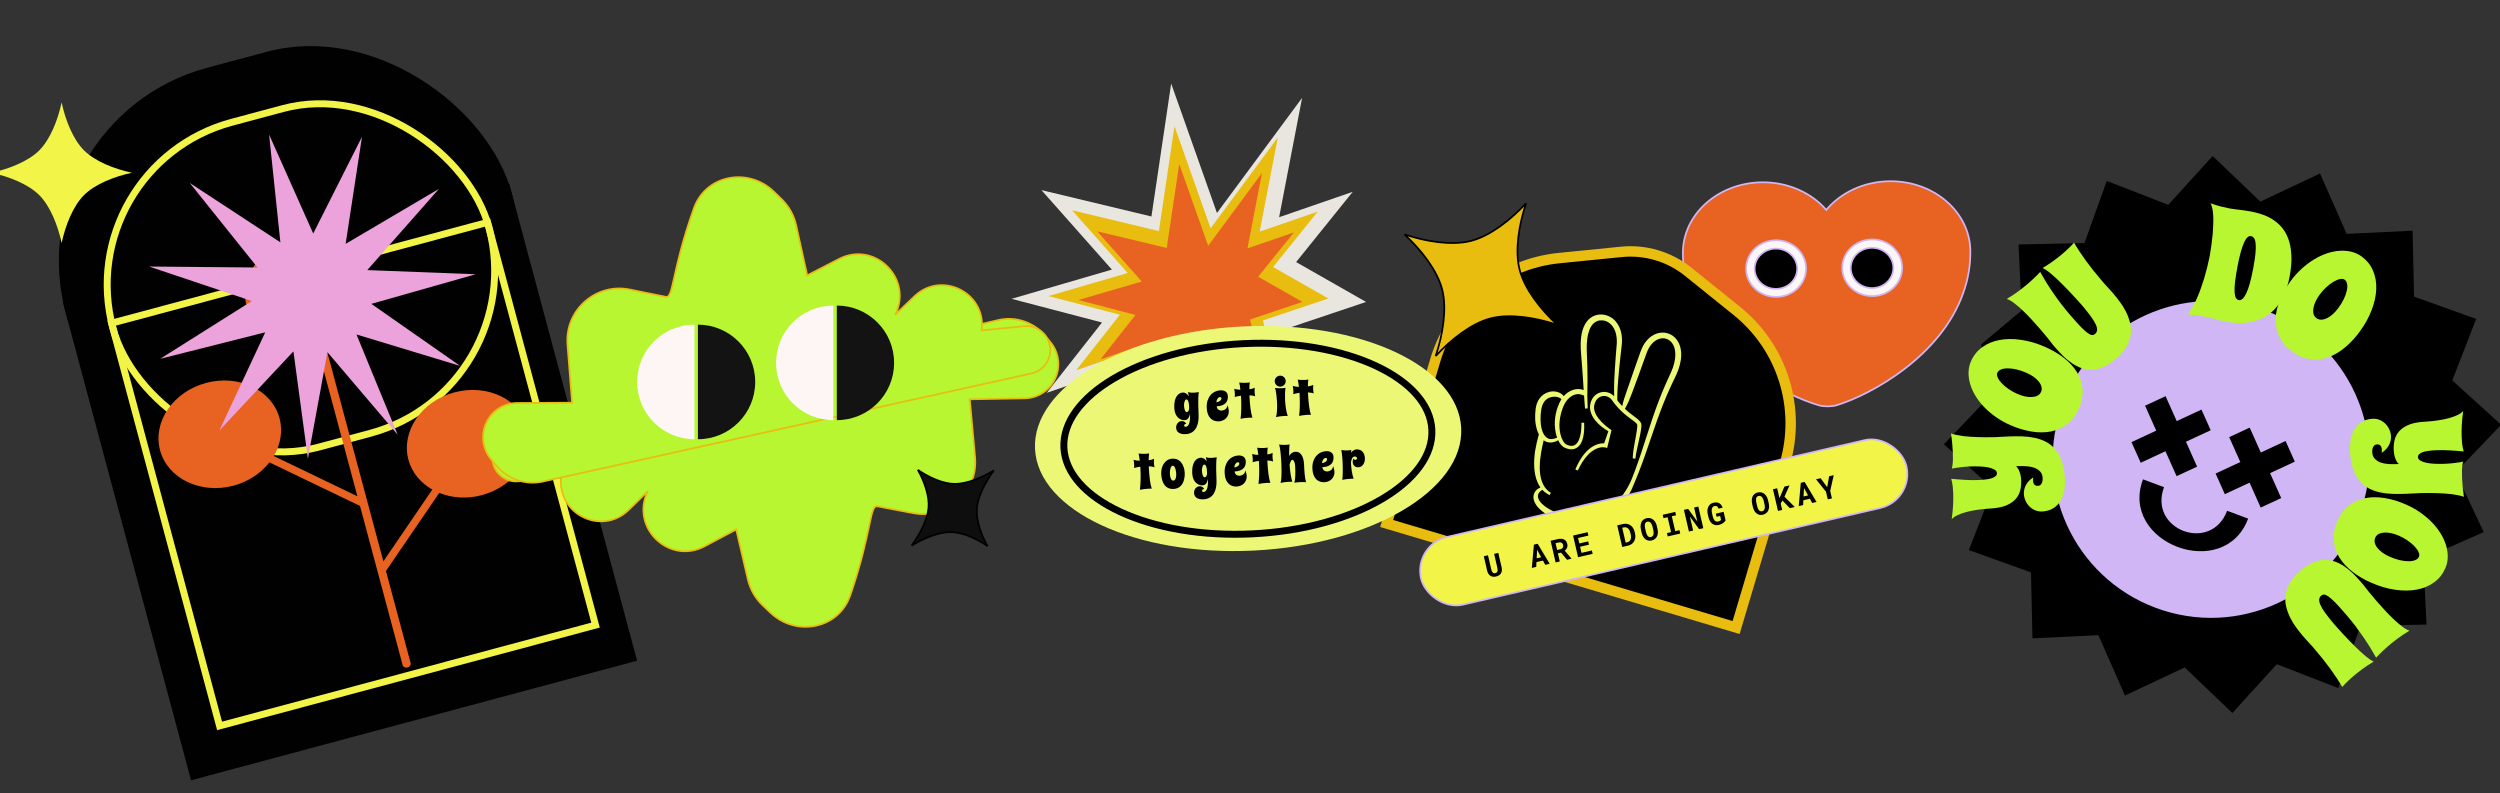 <svg width="1440" height="457" viewBox="0 0 1440 457" fill="none" xmlns="http://www.w3.org/2000/svg">
<rect x="0" y="0" width="1440" height="457" fill="#333333" stroke="none"/>
<g id="kolajv1">
<g id="heart">
<g id="heart-shape">
<path d="M1088.56 104.387C1073.57 104.513 1060.21 111.022 1051.93 120.905C1043.49 111.162 1030.02 104.878 1015.03 105.004C989.616 105.218 969.153 123.563 969.341 146.024C969.414 154.674 971.054 162.657 973.849 170.049C987.236 206.284 1027.74 227.679 1047.74 233.472C1050.57 234.321 1055.2 234.282 1058.01 233.386C1077.91 227.258 1118.05 205.185 1130.83 168.73C1133.5 161.293 1135.01 153.284 1134.93 144.634C1134.74 122.172 1113.98 104.173 1088.56 104.387Z" fill="#E86322"/>
<path d="M1088.56 104.387C1073.57 104.513 1060.21 111.022 1051.93 120.905C1043.49 111.162 1030.02 104.878 1015.03 105.004C989.616 105.218 969.153 123.563 969.341 146.024C969.414 154.674 971.054 162.657 973.849 170.049C987.236 206.284 1027.74 227.679 1047.74 233.472C1050.57 234.321 1055.2 234.282 1058.01 233.386C1077.91 227.258 1118.05 205.185 1130.83 168.73C1133.5 161.293 1135.01 153.284 1134.93 144.634C1134.74 122.172 1113.98 104.173 1088.56 104.387Z" stroke="#D0B6F5"/>
</g>
<path id="heart-left-eye" d="M1040.28 154.554C1040.35 163.536 1032.72 170.928 1023.17 171.008C1013.62 171.088 1005.86 163.826 1005.78 154.844C1005.71 145.862 1013.34 138.471 1022.89 138.39C1032.44 138.31 1040.2 145.572 1040.28 154.554Z" fill="#FBF7F7" stroke="#D0B6F5"/>
<path id="heart-left-eye_2" d="M1035.21 154.693C1035.26 161.076 1029.83 166.341 1023.03 166.398C1016.22 166.456 1010.71 161.282 1010.65 154.899C1010.6 148.517 1016.03 143.251 1022.83 143.194C1029.64 143.137 1035.15 148.311 1035.21 154.693Z" fill="black" stroke="#D0B6F5"/>
<path id="heart-right-eye" d="M1095.64 154.089C1095.72 163.071 1088.08 170.463 1078.53 170.543C1068.98 170.623 1061.23 163.361 1061.15 154.379C1061.08 145.397 1068.71 138.006 1078.26 137.926C1087.81 137.845 1095.57 145.108 1095.64 154.089Z" fill="#FBF7F7" stroke="#D0B6F5"/>
<path id="heart-left-eye_3" d="M1090.57 154.228C1090.63 160.61 1085.2 165.876 1078.39 165.933C1071.59 165.99 1066.07 160.817 1066.02 154.434C1065.97 148.051 1071.39 142.786 1078.2 142.729C1085 142.671 1090.52 147.845 1090.57 154.228Z" fill="black" stroke="#D0B6F5"/>
</g>
<g id="star">
<path id="star-outer" d="M750.016 56.36L700.97 122.673L674.595 48.119L663.227 124.697L599.865 109.495L640.444 155.288L582.662 172.124L634.752 185.766L602.896 226.28L645.829 211.544L624.315 262.352L675.017 217.298L696.004 280.237L711.183 219.668L755.625 257.467L739.154 189.943L786.862 173.921L746.564 150.952L779.171 110.48L736.777 125.113L750.016 56.36Z" fill="#E9E6DF"/>
<path id="star-middle" d="M736.026 79.176L697.311 131.499L676.499 72.678L667.522 133.097L617.512 121.107L649.538 157.235L603.931 170.522L645.044 181.282L619.898 213.249L653.785 201.62L636.802 241.708L676.822 206.158L693.383 255.815L705.367 208.026L740.442 237.847L727.445 184.572L765.101 171.928L733.296 153.808L759.035 121.874L725.573 133.422L736.026 79.176Z" fill="#E8BD0F"/>
<path id="star-inner" d="M726.909 99.669L695.897 141.553L679.235 94.474L672.039 142.836L631.989 133.243L657.634 162.157L621.107 172.797L654.032 181.406L633.891 206.994L661.031 197.683L647.426 229.772L679.481 201.313L692.74 241.058L702.342 202.806L730.43 226.672L720.027 184.031L750.186 173.907L724.715 159.406L745.332 133.844L718.532 143.09L726.909 99.669Z" fill="#E86322"/>
</g>
<g id="you-do-you-badge">
<g id="Group 5619">
<path id="badge" d="M1395.84 321.793L1430.63 306.483L1414.4 272.118L1440.67 244.668L1412.52 219.119L1426.27 183.706L1390.49 170.864L1389.64 132.88L1351.67 134.698L1336.34 99.926L1301.96 116.128L1274.48 89.863L1248.93 117.983L1213.5 104.221L1200.66 139.977L1162.66 140.815L1164.5 178.764L1141.17 198.352L1145.94 228.439L1119.67 255.889L1147.82 281.438L1134.07 316.85L1169.85 329.693L1170.7 367.677L1208.67 365.859L1224 400.63L1258.38 384.428L1285.86 410.694L1311.41 382.574L1346.84 396.336L1359.68 360.58L1397.68 359.742L1395.84 321.793Z" fill="black"/>
<g id="you-do-you-text">
<circle id="ellipse" cx="1273.59" cy="264.627" r="91.244" transform="rotate(20.484 1273.59 264.627)" fill="#D0B6F5"/>
<path id="Y" d="M1123.78 249.671C1124.73 250.015 1125.82 250.31 1127.03 250.555C1128.24 250.801 1129.51 251.014 1130.83 251.197C1132.16 251.35 1133.53 251.472 1134.94 251.563C1136.32 251.655 1137.66 251.72 1138.95 251.757C1142.03 251.87 1145.2 251.892 1148.45 251.822C1149.89 251.766 1151.36 251.693 1152.88 251.604C1154.38 251.516 1155.9 251.441 1157.45 251.38C1159.91 251.283 1162.39 251.274 1164.88 251.351C1167.38 251.429 1169.78 251.716 1172.08 252.211C1174.39 252.707 1176.56 253.486 1178.6 254.549C1180.63 255.613 1182.42 257.096 1183.96 259C1185.5 260.874 1186.75 263.229 1187.71 266.065C1188.67 268.871 1189.23 272.294 1189.39 276.334C1189.51 279.408 1189.24 282.087 1188.57 284.371C1187.92 286.624 1187 288.508 1185.8 290.021C1184.57 291.506 1183.13 292.633 1181.49 293.401C1179.82 294.141 1178.05 294.548 1176.17 294.622C1174.77 294.678 1173.44 294.437 1172.19 293.9C1170.93 293.363 1169.85 292.628 1168.93 291.697C1167.99 290.737 1167.24 289.638 1166.69 288.399C1166.11 287.131 1165.8 285.824 1165.75 284.478C1165.68 282.751 1166.07 281.064 1166.91 279.418C1167.75 277.772 1169.16 276.295 1171.13 274.986C1171.09 275.31 1171.06 275.634 1171.04 275.957C1171.02 276.251 1171.02 276.53 1171.03 276.793C1171.11 278.901 1172.06 279.919 1173.87 279.848C1174.72 279.814 1175.4 279.407 1175.89 278.625C1176.39 277.813 1176.61 276.749 1176.56 275.432C1176.5 273.822 1176.02 272.55 1175.13 271.618C1174.25 270.656 1173.15 269.937 1171.84 269.461C1170.53 268.984 1169.11 268.689 1167.58 268.573C1166.02 268.458 1164.54 268.429 1163.14 268.484L1161.25 268.558C1161.86 269.092 1162.35 269.732 1162.73 270.479C1163.08 271.227 1163.38 271.993 1163.61 272.775C1163.82 273.559 1163.97 274.315 1164.05 275.045C1164.14 275.774 1164.2 276.388 1164.21 276.886C1164.28 278.642 1164.12 280.422 1163.72 282.227C1163.32 284.001 1162.51 285.646 1161.28 287.16C1160.05 288.646 1158.31 289.902 1156.06 290.928C1153.78 291.956 1150.82 292.601 1147.16 292.862C1147.02 292.868 1146.46 292.904 1145.5 292.971C1144.5 293.011 1143.29 293.117 1141.86 293.291C1140.4 293.436 1138.81 293.66 1137.09 293.962C1135.37 294.235 1133.69 294.609 1132.03 295.085C1130.38 295.531 1128.86 296.089 1127.48 296.759C1126.07 297.401 1124.97 298.178 1124.19 299.088C1124.59 295.964 1124.86 293.183 1125 290.744C1125.11 288.277 1125.13 286.121 1125.06 284.277C1125 282.842 1124.92 281.599 1124.82 280.548C1124.69 279.468 1124.55 278.579 1124.41 277.881C1124.26 277.066 1124.09 276.369 1123.89 275.791C1125.09 275.89 1126.37 276.001 1127.73 276.123C1129.05 276.218 1130.4 276.311 1131.78 276.404C1133.13 276.468 1134.5 276.516 1135.88 276.55C1137.26 276.554 1138.59 276.531 1139.88 276.481C1141.34 276.423 1142.72 276.31 1144 276.142C1145.25 275.976 1146.36 275.742 1147.31 275.44C1148.24 275.11 1148.97 274.715 1149.51 274.254C1150.02 273.765 1150.26 273.184 1150.23 272.51C1150.2 271.691 1149.73 271.02 1148.83 270.499C1147.9 269.949 1146.71 269.526 1145.27 269.232C1143.79 268.938 1142.14 268.754 1140.32 268.679C1138.5 268.604 1136.68 268.602 1134.86 268.674C1132.76 268.757 1130.76 268.924 1128.86 269.174C1126.93 269.397 1125.39 269.648 1124.23 269.928C1124.41 269.393 1124.55 268.699 1124.63 267.845C1124.75 267.108 1124.83 266.152 1124.87 264.977C1124.91 263.774 1124.89 262.294 1124.83 260.537C1124.77 259.132 1124.66 257.538 1124.5 255.756C1124.35 253.944 1124.1 251.916 1123.78 249.671Z" fill="#B7F631"/>
<path id="O" d="M1177.77 199.723C1181.86 201.496 1185.5 203.621 1188.71 206.097C1191.88 208.562 1194.41 211.305 1196.3 214.326C1198.15 217.335 1199.23 220.596 1199.53 224.11C1199.86 227.608 1199.19 231.292 1197.51 235.162C1195.84 239.005 1193.61 242.013 1190.81 244.185C1188.06 246.343 1184.94 247.784 1181.46 248.511C1177.97 249.199 1174.24 249.224 1170.27 248.587C1166.27 247.938 1162.23 246.727 1158.14 244.954C1155.13 243.648 1152.35 242.106 1149.8 240.329C1147.25 238.552 1144.98 236.641 1143 234.597C1141.01 232.553 1139.33 230.4 1137.94 228.14C1136.56 225.879 1135.53 223.613 1134.86 221.34C1134.17 219.029 1133.84 216.763 1133.88 214.544C1133.93 212.297 1134.39 210.166 1135.26 208.151C1136.73 204.764 1138.9 202.049 1141.77 200.004C1144.62 197.92 1147.94 196.533 1151.72 195.842C1155.51 195.125 1159.63 195.092 1164.07 195.743C1168.53 196.367 1173.1 197.694 1177.77 199.723ZM1167.15 214.707C1165.13 213.832 1163.21 213.188 1161.38 212.776C1159.52 212.352 1157.85 212.154 1156.37 212.182C1154.87 212.171 1153.61 212.391 1152.58 212.84C1151.53 213.278 1150.82 213.913 1150.46 214.746C1150.11 215.552 1150.21 216.505 1150.75 217.604C1151.27 218.691 1152.08 219.808 1153.18 220.956C1154.29 222.077 1155.61 223.16 1157.14 224.205C1158.66 225.251 1160.24 226.129 1161.88 226.841C1163.47 227.529 1165.01 228.036 1166.49 228.362C1167.97 228.65 1169.31 228.754 1170.53 228.675C1171.74 228.596 1172.8 228.322 1173.71 227.852C1174.6 227.345 1175.25 226.621 1175.66 225.68C1176.05 224.766 1176.13 223.811 1175.9 222.813C1175.64 221.777 1175.13 220.788 1174.36 219.846C1173.6 218.877 1172.61 217.953 1171.39 217.074C1170.15 216.184 1168.74 215.395 1167.15 214.707Z" fill="#B7F631"/>
<path id="U" d="M1194.65 139.75C1196.34 142.74 1198.58 146.154 1201.35 149.991C1204.12 153.828 1207.27 157.787 1210.8 161.866C1211.29 162.442 1211.78 163.007 1212.26 163.561C1212.74 164.074 1213.24 164.609 1213.76 165.167C1214.28 165.724 1214.81 166.313 1215.35 166.934C1215.91 167.535 1216.49 168.191 1217.11 168.9C1218.39 170.385 1219.69 172.028 1221.01 173.828C1222.36 175.608 1223.54 177.512 1224.56 179.538C1225.57 181.565 1226.36 183.689 1226.93 185.912C1227.47 188.112 1227.6 190.364 1227.3 192.669C1227.01 194.933 1226.21 197.232 1224.9 199.566C1223.61 201.923 1221.63 204.25 1218.97 206.549C1216.46 208.713 1214.05 210.292 1211.74 211.286C1209.46 212.284 1207.27 212.84 1205.17 212.957C1203.06 213.032 1201.05 212.739 1199.12 212.08C1197.2 211.42 1195.37 210.507 1193.62 209.341C1191.86 208.154 1190.18 206.795 1188.59 205.267C1187.02 203.719 1185.53 202.125 1184.11 200.484C1183.48 199.753 1182.95 199.143 1182.53 198.655C1182.11 198.126 1181.74 197.653 1181.42 197.235C1181.08 196.794 1180.74 196.354 1180.4 195.914C1180.05 195.473 1179.64 194.955 1179.17 194.36C1178.69 193.764 1178.1 193.056 1177.39 192.236C1176.71 191.397 1175.84 190.367 1174.78 189.148C1173.5 187.663 1172.01 186.007 1170.32 184.18C1168.64 182.334 1166.93 180.578 1165.18 178.914C1163.42 177.227 1161.72 175.774 1160.08 174.553C1158.45 173.292 1157.04 172.514 1155.86 172.22C1158.44 170.685 1160.77 169.141 1162.83 167.588C1164.92 166.016 1166.8 164.512 1168.46 163.076C1169.52 162.157 1170.47 161.301 1171.29 160.51C1172.12 159.719 1172.83 159.033 1173.41 158.452C1174.08 157.753 1174.66 157.141 1175.13 156.615C1176.03 158.238 1177.07 160.028 1178.26 161.984C1179.45 163.94 1180.77 165.989 1182.24 168.131C1183.7 170.274 1185.28 172.487 1186.99 174.772C1188.71 177.037 1190.53 179.278 1192.45 181.495C1194.84 184.266 1196.83 186.478 1198.41 188.13C1200.02 189.764 1201.35 190.972 1202.41 191.756C1203.46 192.518 1204.31 192.923 1204.97 192.971C1205.64 193.02 1206.22 192.823 1206.73 192.383C1207.42 191.789 1207.81 191.081 1207.91 190.257C1208.02 189.392 1207.79 188.316 1207.22 187.028C1206.65 185.699 1205.7 184.134 1204.38 182.335C1203.08 180.516 1201.35 178.333 1199.19 175.787C1196.02 172.212 1193 168.938 1190.12 165.965C1188.9 164.692 1187.65 163.437 1186.34 162.2C1185.07 160.943 1183.82 159.793 1182.61 158.749C1181.42 157.686 1180.3 156.774 1179.26 156.012C1178.19 155.228 1177.28 154.684 1176.51 154.379C1179.07 152.862 1181.35 151.357 1183.35 149.862C1185.35 148.367 1187.1 146.968 1188.61 145.665C1189.61 144.803 1190.48 144.015 1191.21 143.3C1191.97 142.567 1192.61 141.938 1193.13 141.415C1193.71 140.793 1194.22 140.238 1194.65 139.75Z" fill="#B7F631"/>
<path id="D" d="M1318.81 159.389C1317.93 164.083 1316.66 168.017 1314.99 171.192C1313.33 174.367 1311.42 176.977 1309.28 179.02C1307.15 181.035 1304.86 182.56 1302.43 183.595C1300.01 184.602 1297.6 185.298 1295.2 185.684C1292.84 186.047 1290.57 186.158 1288.39 186.018C1286.21 185.879 1284.3 185.655 1282.66 185.348C1279.86 184.825 1277.49 184.277 1275.54 183.703C1273.62 183.164 1272.01 182.773 1270.71 182.53C1269.24 182.256 1267.61 181.98 1265.81 181.703C1264.02 181.427 1262.11 181.189 1260.09 180.99C1261.13 179.724 1262.1 178.281 1263 176.661C1263.94 175.018 1264.8 173.286 1265.58 171.467C1266.37 169.647 1267.09 167.799 1267.74 165.924C1268.42 164.025 1269.03 162.187 1269.58 160.411C1270.83 156.235 1271.91 151.907 1272.81 147.425C1273.59 142.951 1274.16 138.72 1274.52 134.734C1274.66 133.031 1274.75 131.321 1274.81 129.602C1274.89 127.86 1274.91 126.208 1274.84 124.646C1274.78 123.055 1274.62 121.609 1274.36 120.308C1274.12 119.012 1273.75 117.945 1273.26 117.106C1275.32 117.851 1277.29 118.458 1279.17 118.929C1281.08 119.406 1282.77 119.781 1284.24 120.056C1285.19 120.234 1286.12 120.378 1287.02 120.487C1287.92 120.597 1288.85 120.712 1289.82 120.832C1290.78 120.952 1291.8 121.083 1292.87 121.225C1293.98 121.372 1295.21 121.573 1296.56 121.826C1298.52 122.193 1300.55 122.722 1302.66 123.414C1304.8 124.083 1306.83 125.015 1308.75 126.209C1310.7 127.409 1312.49 128.921 1314.11 130.745C1315.74 132.57 1317.05 134.812 1318.04 137.471C1319.03 140.131 1319.62 143.267 1319.81 146.879C1320.04 150.467 1319.7 154.637 1318.81 159.389ZM1297.87 154.485C1298.5 151.115 1298.92 148.289 1299.14 146.005C1299.36 143.721 1299.4 141.865 1299.25 140.436C1299.13 138.984 1298.84 137.916 1298.37 137.232C1297.9 136.548 1297.29 136.136 1296.54 135.996C1295.88 135.872 1295.21 136.104 1294.54 136.693C1293.89 137.258 1293.25 138.255 1292.59 139.682C1291.94 141.109 1291.29 142.985 1290.64 145.308C1290.01 147.603 1289.37 150.421 1288.75 153.761C1288.09 157.275 1287.63 160.228 1287.36 162.622C1287.12 164.992 1287.05 166.915 1287.13 168.391C1287.24 169.872 1287.5 170.963 1287.9 171.665C1288.34 172.343 1288.92 172.75 1289.64 172.885C1291.05 173.149 1292.46 171.818 1293.87 168.893C1295.29 165.968 1296.62 161.166 1297.87 154.485Z" fill="#B7F631"/>
<path id="O_2" d="M1359.13 191.103C1356.49 194.691 1353.61 197.771 1350.48 200.345C1347.37 202.894 1344.13 204.751 1340.77 205.914C1337.42 207.054 1334 207.377 1330.51 206.884C1327.03 206.431 1323.58 204.955 1320.19 202.457C1316.81 199.976 1314.37 197.131 1312.88 193.923C1311.39 190.755 1310.68 187.396 1310.74 183.844C1310.85 180.286 1311.65 176.643 1313.16 172.913C1314.68 169.16 1316.76 165.489 1319.4 161.901C1321.34 159.257 1323.46 156.89 1325.76 154.799C1328.06 152.709 1330.43 150.922 1332.87 149.439C1335.3 147.957 1337.77 146.793 1340.29 145.949C1342.8 145.104 1345.24 144.606 1347.6 144.454C1350.01 144.296 1352.29 144.482 1354.45 145.012C1356.62 145.559 1358.6 146.484 1360.37 147.785C1363.34 149.971 1365.51 152.69 1366.87 155.94C1368.26 159.185 1368.88 162.727 1368.71 166.567C1368.56 170.424 1367.68 174.446 1366.06 178.634C1364.46 182.839 1362.15 186.995 1359.13 191.103ZM1346.88 177.413C1348.18 175.642 1349.24 173.909 1350.05 172.214C1350.88 170.495 1351.44 168.91 1351.74 167.46C1352.09 166.003 1352.15 164.725 1351.94 163.626C1351.75 162.503 1351.29 161.672 1350.56 161.134C1349.85 160.614 1348.9 160.497 1347.71 160.784C1346.53 161.047 1345.26 161.587 1343.9 162.403C1342.56 163.236 1341.21 164.28 1339.85 165.536C1338.49 166.791 1337.28 168.139 1336.23 169.579C1335.2 170.971 1334.37 172.357 1333.72 173.734C1333.11 175.105 1332.71 176.392 1332.51 177.595C1332.32 178.799 1332.35 179.894 1332.61 180.882C1332.9 181.863 1333.47 182.658 1334.29 183.265C1335.09 183.855 1336.01 184.145 1337.03 184.135C1338.1 184.119 1339.18 183.839 1340.27 183.295C1341.38 182.769 1342.5 182.011 1343.63 181.021C1344.78 180.008 1345.86 178.805 1346.88 177.413Z" fill="#B7F631"/>
<path id="Y_2" d="M1419.19 286.152C1418.24 285.808 1417.16 285.514 1415.94 285.268C1414.73 285.023 1413.46 284.809 1412.14 284.627C1410.81 284.474 1409.44 284.351 1408.03 284.26C1406.65 284.168 1405.31 284.104 1404.02 284.067C1400.94 283.953 1397.77 283.931 1394.52 284.001C1393.09 284.057 1391.61 284.13 1390.09 284.219C1388.6 284.308 1387.07 284.382 1385.52 284.443C1383.06 284.54 1380.59 284.55 1378.09 284.472C1375.6 284.394 1373.19 284.108 1370.89 283.612C1368.58 283.117 1366.41 282.337 1364.37 281.274C1362.34 280.211 1360.55 278.727 1359.01 276.823C1357.47 274.949 1356.22 272.594 1355.26 269.758C1354.3 266.952 1353.74 263.529 1353.58 259.489C1353.46 256.416 1353.73 253.737 1354.4 251.453C1355.05 249.199 1355.97 247.315 1357.17 245.802C1358.4 244.317 1359.84 243.19 1361.48 242.422C1363.15 241.682 1364.93 241.275 1366.8 241.201C1368.2 241.146 1369.53 241.387 1370.79 241.924C1372.04 242.461 1373.12 243.195 1374.04 244.127C1374.99 245.086 1375.73 246.185 1376.28 247.425C1376.86 248.692 1377.17 249.999 1377.23 251.346C1377.29 253.073 1376.91 254.759 1376.06 256.405C1375.22 258.051 1373.81 259.528 1371.84 260.837C1371.88 260.513 1371.92 260.189 1371.93 259.866C1371.95 259.572 1371.95 259.294 1371.94 259.03C1371.86 256.922 1370.91 255.904 1369.1 255.976C1368.25 256.009 1367.57 256.417 1367.08 257.199C1366.58 258.01 1366.36 259.074 1366.41 260.391C1366.47 262.001 1366.95 263.273 1367.84 264.205C1368.73 265.167 1369.82 265.886 1371.13 266.363C1372.44 266.839 1373.86 267.135 1375.39 267.25C1376.95 267.365 1378.43 267.395 1379.83 267.339L1381.72 267.265C1381.12 266.732 1380.62 266.092 1380.24 265.344C1379.89 264.596 1379.59 263.83 1379.36 263.048C1379.15 262.265 1379 261.508 1378.92 260.779C1378.83 260.049 1378.78 259.435 1378.76 258.938C1378.69 257.181 1378.85 255.401 1379.25 253.597C1379.65 251.822 1380.46 250.177 1381.69 248.663C1382.93 247.178 1384.66 245.922 1386.91 244.895C1389.19 243.867 1392.15 243.223 1395.81 242.961C1395.95 242.956 1396.51 242.919 1397.47 242.852C1398.47 242.813 1399.68 242.706 1401.11 242.533C1402.57 242.387 1404.16 242.163 1405.88 241.861C1407.6 241.588 1409.28 241.214 1410.94 240.738C1412.59 240.292 1414.11 239.734 1415.49 239.064C1416.9 238.422 1418 237.646 1418.78 236.735C1418.38 239.859 1418.11 242.64 1417.97 245.079C1417.86 247.546 1417.84 249.702 1417.91 251.546C1417.97 252.981 1418.05 254.224 1418.15 255.275C1418.28 256.355 1418.42 257.244 1418.56 257.942C1418.71 258.757 1418.89 259.454 1419.08 260.032C1417.88 259.933 1416.6 259.822 1415.25 259.7C1413.92 259.605 1412.57 259.512 1411.19 259.42C1409.84 259.356 1408.47 259.307 1407.09 259.273C1405.71 259.269 1404.38 259.292 1403.09 259.343C1401.63 259.4 1400.26 259.513 1398.97 259.681C1397.72 259.848 1396.61 260.082 1395.66 260.383C1394.73 260.713 1394 261.108 1393.46 261.569C1392.95 262.058 1392.71 262.64 1392.74 263.313C1392.77 264.132 1393.24 264.803 1394.14 265.325C1395.07 265.875 1396.26 266.297 1397.7 266.592C1399.18 266.885 1400.83 267.07 1402.65 267.144C1404.47 267.219 1406.29 267.221 1408.11 267.15C1410.21 267.067 1412.22 266.9 1414.11 266.649C1416.04 266.427 1417.58 266.175 1418.74 265.895C1418.56 266.43 1418.43 267.124 1418.34 267.978C1418.22 268.716 1418.14 269.672 1418.1 270.846C1418.06 272.05 1418.08 273.53 1418.15 275.286C1418.2 276.691 1418.31 278.285 1418.47 280.067C1418.63 281.879 1418.87 283.907 1419.19 286.152Z" fill="#B7F631"/>
<path id="O_3" d="M1366 335.729C1361.92 333.956 1358.27 331.831 1355.07 329.354C1351.89 326.89 1349.36 324.147 1347.48 321.126C1345.62 318.117 1344.54 314.856 1344.25 311.342C1343.91 307.844 1344.59 304.16 1346.27 300.29C1347.93 296.446 1350.17 293.439 1352.96 291.266C1355.72 289.109 1358.83 287.667 1362.31 286.941C1365.8 286.253 1369.54 286.227 1373.51 286.865C1377.5 287.514 1381.55 288.725 1385.63 290.497C1388.64 291.804 1391.42 293.345 1393.97 295.123C1396.52 296.9 1398.79 298.811 1400.78 300.855C1402.76 302.899 1404.45 305.051 1405.83 307.312C1407.21 309.572 1408.24 311.839 1408.92 314.112C1409.61 316.423 1409.93 318.688 1409.9 320.908C1409.85 323.154 1409.38 325.285 1408.51 327.301C1407.04 330.687 1404.87 333.403 1402 335.448C1399.15 337.532 1395.84 338.919 1392.05 339.609C1388.26 340.327 1384.14 340.36 1379.7 339.709C1375.24 339.085 1370.68 337.758 1366 335.729ZM1376.62 320.745C1378.64 321.62 1380.56 322.263 1382.4 322.676C1384.26 323.099 1385.93 323.297 1387.41 323.27C1388.91 323.28 1390.17 323.061 1391.19 322.612C1392.24 322.174 1392.95 321.539 1393.31 320.706C1393.66 319.899 1393.56 318.947 1393.02 317.848C1392.5 316.761 1391.69 315.643 1390.59 314.496C1389.48 313.375 1388.16 312.292 1386.64 311.246C1385.11 310.201 1383.53 309.322 1381.89 308.611C1380.3 307.923 1378.77 307.416 1377.28 307.09C1375.81 306.802 1374.46 306.698 1373.25 306.777C1372.03 306.856 1370.97 307.13 1370.07 307.599C1369.17 308.107 1368.52 308.831 1368.12 309.772C1367.72 310.685 1367.64 311.641 1367.88 312.638C1368.13 313.674 1368.64 314.663 1369.42 315.605C1370.18 316.575 1371.17 317.498 1372.38 318.377C1373.62 319.268 1375.04 320.057 1376.62 320.745Z" fill="#B7F631"/>
<path id="U_2" d="M1349.12 395.701C1347.43 392.711 1345.2 389.298 1342.42 385.46C1339.65 381.623 1336.5 377.665 1332.98 373.586C1332.48 373.009 1331.99 372.444 1331.51 371.89C1331.03 371.377 1330.53 370.842 1330.01 370.285C1329.49 369.728 1328.96 369.139 1328.42 368.518C1327.87 367.916 1327.28 367.261 1326.67 366.551C1325.38 365.066 1324.08 363.424 1322.76 361.624C1321.41 359.843 1320.23 357.94 1319.22 355.913C1318.2 353.886 1317.41 351.762 1316.85 349.54C1316.3 347.34 1316.18 345.087 1316.47 342.782C1316.76 340.519 1317.56 338.22 1318.87 335.885C1320.17 333.529 1322.14 331.201 1324.8 328.903C1327.31 326.738 1329.72 325.159 1332.04 324.165C1334.31 323.168 1336.5 322.611 1338.61 322.495C1340.71 322.42 1342.72 322.712 1344.65 323.372C1346.57 324.032 1348.41 324.944 1350.15 326.11C1351.91 327.298 1353.59 328.656 1355.18 330.185C1356.75 331.732 1358.24 333.327 1359.66 334.967C1360.29 335.699 1360.82 336.308 1361.24 336.796C1361.66 337.325 1362.03 337.799 1362.35 338.217C1362.7 338.657 1363.04 339.098 1363.38 339.538C1363.72 339.978 1364.13 340.496 1364.61 341.092C1365.08 341.687 1365.67 342.395 1366.38 343.215C1367.07 344.055 1367.94 345.084 1368.99 346.303C1370.28 347.789 1371.76 349.445 1373.46 351.272C1375.13 353.118 1376.84 354.873 1378.59 356.538C1380.36 358.224 1382.06 359.678 1383.69 360.898C1385.32 362.16 1386.73 362.937 1387.91 363.231C1385.33 364.767 1383.01 366.311 1380.94 367.863C1378.85 369.435 1376.98 370.939 1375.31 372.376C1374.25 373.295 1373.31 374.15 1372.48 374.942C1371.65 375.733 1370.95 376.419 1370.37 377C1369.69 377.698 1369.12 378.31 1368.64 378.837C1367.74 377.213 1366.7 375.423 1365.51 373.467C1364.33 371.511 1363 369.462 1361.54 367.32C1360.07 365.178 1358.49 362.964 1356.79 360.68C1355.06 358.414 1353.24 356.173 1351.33 353.956C1348.93 351.185 1346.95 348.974 1345.36 347.321C1343.76 345.688 1342.42 344.479 1341.36 343.695C1340.31 342.933 1339.46 342.528 1338.8 342.48C1338.14 342.432 1337.55 342.628 1337.04 343.069C1336.36 343.662 1335.96 344.371 1335.86 345.194C1335.76 346.059 1335.99 347.135 1336.56 348.423C1337.13 349.753 1338.07 351.317 1339.39 353.117C1340.69 354.936 1342.43 357.118 1344.59 359.665C1347.75 363.24 1350.78 366.514 1353.65 369.486C1354.87 370.759 1356.13 372.014 1357.43 373.251C1358.71 374.508 1359.95 375.658 1361.17 376.702C1362.35 377.765 1363.47 378.677 1364.52 379.439C1365.58 380.223 1366.5 380.768 1367.26 381.073C1364.7 382.589 1362.42 384.095 1360.42 385.59C1358.42 387.085 1356.67 388.484 1355.16 389.786C1354.17 390.648 1353.3 391.436 1352.56 392.151C1351.8 392.885 1351.16 393.513 1350.65 394.036C1350.06 394.658 1349.55 395.213 1349.12 395.701Z" fill="#B7F631"/>
<g id="cross-eyes" clip-path="url(#clip0_146_769)">
<g id="Page-1">
<g id="Dribbble-Light-Preview">
<g id="icons">
<path id="emoji_happy_simple-[#452]" fill-rule="evenodd" clip-rule="evenodd" d="M1246.47 280.619L1234.36 276.094C1220.59 312.949 1281.15 335.572 1294.92 298.717L1282.81 294.193C1273.63 318.762 1237.29 305.188 1246.47 280.619ZM1321.81 265.91L1316.49 254.026L1302.24 260.648L1295.82 246.302L1284.01 251.788L1290.43 266.137L1276.18 272.759L1281.5 284.642L1295.75 278.021L1302.17 292.366L1313.98 286.88L1307.56 272.535L1321.81 265.91ZM1259.11 254.436L1265.53 268.782L1253.72 274.267L1247.3 259.922L1233.05 266.544L1227.73 254.66L1241.98 248.038L1235.56 233.69L1247.37 228.204L1253.79 242.549L1268.04 235.927L1273.36 247.811L1259.11 254.436Z" fill="black"/>
</g>
</g>
</g>
</g>
</g>
</g>
</g>
<g id="Group 5629">
<g id="window">
<g id="Group 5618">
<g id="background">
<rect id="bottom" x="36.326" y="174.537" width="266" height="284.615" transform="rotate(-15.008 36.326 174.537)" fill="#010101"/>
<rect id="top" x="8" y="68.883" width="266" height="230.453" rx="115.226" transform="rotate(-15.008 8 68.883)" fill="#010101"/>
</g>
<rect id="yellow-box" x="64.286" y="186.146" width="224.193" height="240.162" transform="rotate(-15.008 64.286 186.146)" stroke="#F2F547" stroke-width="4"/>
<rect id="Rectangle 695" x="39.986" y="95.508" width="224.193" height="193.698" rx="96.849" transform="rotate(-15.008 39.986 95.508)" stroke="#F2F547" stroke-width="4"/>
</g>
<path id="bubble-plant" d="M134.534 279.73C143.2 277.407 150.359 272.498 155.19 266.309L207.352 291.392L231.942 383.111C232.232 384.192 233.492 384.8 234.751 384.462C236.01 384.124 236.802 382.967 236.512 381.886L222.291 328.843C222.327 328.792 222.377 328.763 222.428 328.713L252.999 283.895C260.268 286.839 268.933 287.511 277.59 285.19C296.563 280.104 308.437 262.692 304.062 246.375C299.689 230.062 280.697 220.926 261.724 226.012C242.761 231.097 230.887 248.508 235.26 264.821C237.257 272.268 242.327 278.202 249.027 281.985L220.817 323.344L186.704 196.104C204.344 190.286 215.12 173.664 210.923 158.008C206.549 141.694 187.557 132.557 168.578 137.646C149.608 142.732 137.726 160.141 142.101 176.459C146.297 192.108 163.954 201.116 182.133 197.33L205.866 285.849L157.675 262.673C161.589 256.045 163.01 248.367 161.014 240.922C156.641 224.612 137.645 215.48 118.673 220.567C99.703 225.653 87.828 243.061 92.201 259.371C96.572 275.68 115.568 284.815 134.534 279.73Z" fill="#E86322"/>
<path id="pink-star" d="M154.995 77.508L180.418 134.507L208.509 78.774L199.08 140.47L252.843 108.771L211.556 155.575L273.922 157.975L213.885 175.028L265.053 210.765L205.327 192.652L229.052 250.379L188.6 202.851L177.349 264.241L169.013 202.388L126.359 247.949L152.787 191.409L92.271 206.677L145.072 173.4L85.909 153.527L148.318 154.079L109.291 105.375L161.495 139.58L154.995 77.508Z" fill="#ECA2DB"/>
</g>
<path id="sparkle" d="M35.497 59C33.33 69.118 28.979 80.248 22.611 86.615C16.245 92.976 5.117 97.336 -5 99.502C5.117 101.673 16.245 106.019 22.611 112.39C28.979 118.755 33.339 129.877 35.505 140C37.67 129.877 42.023 118.756 48.393 112.385C54.755 106.02 65.885 101.664 76 99.494C65.885 97.331 54.755 92.977 48.389 86.61C42.023 80.249 37.661 69.118 35.497 59Z" fill="#F2F547"/>
</g>
<g id="u-are-sticker">
<g id="peace-badge">
<path id="peace-badge-bg" d="M1027.98 267.482L1000 361.455L798.731 301.544L826.703 207.571C836.314 175.285 864.486 152.009 898.005 148.661L933.893 145.077C947.74 143.694 961.575 147.812 972.411 156.542L1000.5 179.169C1026.73 200.302 1037.59 235.195 1027.98 267.482Z" fill="black" stroke="#E8BD0F" stroke-width="6"/>
<g id="peace-sign">
<path id="Vector" d="M968.193 201.624C967.904 199.683 967.236 197.698 966 195.933C964.775 194.176 962.894 192.687 960.679 192.011C958.473 191.306 956.08 191.468 954.052 192.201C952.014 192.945 950.306 194.198 948.951 195.656C947.595 197.121 946.572 198.787 945.78 200.514C944.989 202.297 944.476 203.907 943.87 205.587L940.373 215.567L936.906 225.549C935.934 228.293 935.012 231.053 934.398 233.923C933.616 233.099 932.864 232.254 932.172 231.365C931.952 231.106 931.752 230.838 931.555 230.556C931.564 229.238 931.538 227.923 931.61 226.622C931.669 224.361 931.825 222.095 931.999 219.834C932.344 215.313 932.789 210.788 933.281 206.262L934.037 199.485L934.139 198.6C934.152 198.318 934.192 198.053 934.214 197.74C934.258 197.116 934.263 196.509 934.271 195.904C934.261 194.702 934.167 193.475 933.941 192.244C933.483 189.809 932.508 187.321 930.727 185.235C928.99 183.16 926.349 181.565 923.421 181.228C922.669 181.14 922.014 181.112 921.187 181.186C920.905 181.213 920.603 181.252 920.178 181.332C919.801 181.409 919.459 181.482 919.105 181.598C917.725 182.021 916.456 182.764 915.427 183.679C913.365 185.539 912.234 187.929 911.526 190.271C910.2 195.007 910.337 199.829 910.743 204.438C911.149 208.984 911.488 213.543 911.779 218.089C911.903 220.264 912.022 222.468 912.188 224.672C911.842 224.529 911.483 224.416 911.121 224.33C909.409 223.918 907.64 224.069 906.081 224.562C903.872 225.278 902.088 226.61 900.693 228.199C900.413 227.803 900.09 227.429 899.712 227.13C898.722 226.311 897.506 225.819 896.282 225.594C893.818 225.122 891.273 225.761 889.304 227.078C887.304 228.393 885.947 230.386 885.233 232.454C884.509 234.583 884.388 236.568 884.261 238.606C884.171 240.637 884.25 242.691 884.619 244.735C884.95 246.568 885.471 248.409 886.38 250.169C885.567 253.06 884.636 257.054 884.231 259.67C883.801 262.684 883.553 265.749 883.707 268.855C883.89 271.944 884.375 275.116 885.743 278.094C886.17 279.015 886.688 279.908 887.289 280.75C886.331 281.163 885.422 281.733 884.692 282.559C883.569 283.779 883.042 285.612 883.33 287.29C883.608 288.979 884.468 290.439 885.447 291.687C886.446 292.939 887.628 293.98 888.855 294.921C893.839 298.618 899.605 300.681 905.286 302.321C911.053 303.847 917.061 305.037 923.256 304.277C926.282 303.855 929.564 302.901 931.789 300.379C932.853 299.124 933.491 297.444 933.338 295.779C933.253 294.431 932.61 293.153 931.696 292.184C932.319 291.77 932.912 291.326 933.452 290.842C936.344 288.31 938.349 285.149 939.839 281.865C942.746 275.244 945.257 268.72 947.62 262.024C949.974 255.356 952.134 248.644 954.501 242.03C956.862 235.412 959.455 228.897 962.385 222.523C963.117 220.93 963.867 219.344 964.638 217.767C965.422 216.194 966.185 214.498 966.795 212.759C967.991 209.292 968.755 205.535 968.193 201.624ZM888.979 249.675C887.384 246.45 887.204 242.544 887.422 238.864C887.584 237.027 887.805 235.089 888.347 233.531C888.913 231.939 889.902 230.565 891.26 229.685C892.61 228.795 894.292 228.42 895.928 228.518C897.24 228.624 898.488 229.011 899.403 229.902C899.312 230.038 899.216 230.174 899.131 230.311C896.338 235.342 895.175 240.959 895.676 246.61C895.865 248.439 896.246 250.27 896.896 252.05C895.468 252.704 893.953 253.101 892.611 252.833C891.001 252.531 889.788 251.247 888.979 249.675ZM963.606 211.677C963.064 213.272 962.371 214.798 961.613 216.4C960.86 218.009 960.129 219.626 959.418 221.253C956.557 227.757 954.042 234.403 951.783 241.108C949.51 247.81 947.456 254.555 945.228 261.221C944.11 264.555 942.949 267.87 941.722 271.16C940.48 274.451 939.291 277.762 937.52 280.737C936.667 282.243 935.726 283.686 934.757 285.083C933.774 286.471 932.761 287.833 931.556 288.993C930.351 290.141 929.022 291.154 927.513 291.795C925.998 292.423 924.351 292.696 922.579 292.491L922.343 293.934C924.248 294.481 926.457 294.452 928.385 293.813C929.049 293.604 929.675 293.323 930.282 293.016C930.892 293.871 931.196 294.832 931.15 295.769C931.099 296.871 930.548 297.872 929.715 298.631C928.054 300.195 925.404 300.837 922.773 301.041C920.101 301.212 917.322 301.011 914.565 300.557C911.805 300.125 909.024 299.488 906.314 298.719C903.542 297.974 900.858 297.099 898.245 296.063C895.632 295.051 893.121 293.819 890.866 292.345C888.677 290.866 886.609 288.998 886.013 286.877C885.697 285.839 885.833 284.773 886.46 283.838C886.912 283.169 887.593 282.594 888.389 282.118C888.419 282.153 888.449 282.192 888.48 282.226C889.644 283.447 891.054 284.448 892.572 285.156L893.295 283.877C890.75 282.335 889.041 279.929 888.11 277.28C887.187 274.617 886.855 271.749 886.901 268.886C886.921 266.018 887.244 263.135 887.748 260.281C888.123 258.043 888.631 255.827 889.166 253.607C890.087 254.27 891.208 254.749 892.352 254.86C894.356 255.051 896.078 254.421 897.536 253.568C897.741 254.003 897.938 254.443 898.19 254.868C898.594 255.512 899.067 256.144 899.647 256.729C899.954 257.012 900.279 257.298 900.665 257.542C901.036 257.78 901.511 257.987 901.789 258.095C903.268 258.702 904.979 259.053 906.663 258.623C908.367 258.181 909.62 256.979 910.389 255.719C911.177 254.448 911.619 253.083 911.929 251.726C912.539 248.993 912.58 246.224 912.473 243.508L910.927 243.489C910.938 246.136 910.772 248.793 910.145 251.294C909.819 252.524 909.391 253.727 908.71 254.723C908.063 255.729 907.16 256.482 906.089 256.731C905.036 256.972 903.783 256.717 902.658 256.24C902.283 256.076 902.097 255.979 901.897 255.832C901.681 255.681 901.477 255.487 901.289 255.285C900.893 254.857 900.546 254.349 900.24 253.825C899.02 251.634 898.445 249.046 898.276 246.494C898.115 243.928 898.372 241.355 898.967 238.862C899.246 237.619 899.637 236.375 900.077 235.189C900.543 233.967 901.041 232.816 901.68 231.792C902.984 229.707 904.876 227.997 907.115 227.309C908.226 226.979 909.388 226.919 910.446 227.181C911.127 227.354 911.713 227.562 912.405 227.814C912.501 229.148 912.835 233.981 912.969 235.31L914.511 235.279C914.508 234.003 914.29 229.231 914.299 227.959C914.312 227.4 914.321 226.84 914.33 226.28C914.355 223.554 914.412 220.836 914.413 218.088C914.436 213.508 914.252 208.915 914.064 204.338C913.821 199.837 913.853 195.349 915.079 191.329C915.645 189.33 916.582 187.461 917.963 186.202C918.652 185.573 919.448 185.095 920.329 184.822C920.547 184.745 920.786 184.689 920.995 184.641C921.163 184.613 921.449 184.57 921.751 184.531C922.116 184.497 922.669 184.482 923.123 184.531C925.032 184.693 926.889 185.694 928.221 187.187C929.581 188.686 930.459 190.645 930.892 192.708C931.123 193.744 931.245 194.81 931.278 195.868C931.305 196.42 931.3 196.953 931.287 197.479C931.28 197.721 931.243 198.029 931.236 198.3L931.165 199.132L930.617 205.966C930.279 210.522 929.971 215.082 929.789 219.65C929.717 221.953 929.682 224.252 929.722 226.556C929.729 227.12 929.732 227.683 929.756 228.237C929.483 227.948 929.184 227.684 928.861 227.443C927.354 226.251 925.32 225.597 923.372 225.758C921.4 225.882 919.592 226.81 918.34 228.118C917.07 229.452 916.344 231.089 915.999 232.802C915.662 234.486 915.847 236.328 916.448 237.953C917.045 239.591 917.972 241.077 919.065 242.382C921.129 244.851 923.621 246.816 926.416 248.393L923.973 255.358C923.117 255.304 922.343 255.409 921.549 255.538C920.452 255.766 919.416 256.134 918.445 256.609C916.521 257.551 914.891 258.892 913.515 260.364C910.768 263.341 908.898 266.849 907.379 270.408L908.809 271.017C910.417 267.603 912.363 264.3 914.997 261.655C916.313 260.348 917.815 259.229 919.473 258.489C920.306 258.111 921.171 257.833 922.052 257.698C922.886 257.549 923.897 257.554 924.531 257.714L925.716 258.057L925.989 256.948L928.093 248.28L928.27 247.814L927.731 247.436C925.164 245.619 922.709 243.511 920.835 241.125C918.953 238.753 917.726 235.952 918.331 233.249C918.611 231.929 919.212 230.638 920.136 229.694C921.054 228.762 922.304 228.151 923.619 228.074C924.931 227.996 926.265 228.426 927.311 229.262C927.579 229.458 927.822 229.691 928.059 229.94L928.366 230.297L928.691 230.751C929.092 231.289 929.472 231.834 929.893 232.36C929.988 232.493 930.08 232.625 930.189 232.746C930.385 232.982 930.573 233.231 930.773 233.454C932.694 235.792 934.92 237.896 937.327 239.762C938.626 240.788 940.01 241.748 941.248 242.698C941.859 243.17 942.446 243.681 942.774 244.123L942.963 244.432C943.023 244.571 942.992 244.44 943.044 244.727C943.081 244.89 943.091 245.318 943.065 245.646C942.87 248.568 942.15 251.651 941.643 254.7C941.106 257.756 940.519 260.813 940.453 264.029L942 264.153C942.283 261.147 943.065 258.144 943.705 255.132C944.368 252.081 945.095 249.108 945.416 245.84C945.445 245.391 945.472 245.05 945.401 244.437C945.399 244.332 945.278 243.826 945.149 243.594C945.033 243.318 944.884 243.096 944.732 242.886C944.095 242.041 943.401 241.502 942.746 240.955C941.404 239.915 940.091 238.992 938.849 237.995C937.833 237.197 936.874 236.353 935.948 235.477C937.602 232.644 938.813 229.646 939.94 226.622L943.637 216.701L947.219 206.747C947.828 205.119 948.388 203.363 949.021 201.918C949.697 200.441 950.544 199.053 951.614 197.892C952.678 196.735 953.967 195.813 955.378 195.29C956.79 194.778 958.323 194.685 959.705 195.123C962.54 195.945 964.399 198.862 964.829 201.989C965.305 205.151 964.695 208.508 963.606 211.677Z" fill="#ECF776"/>
</g>
</g>
<g id="sparkle_2">
<path d="M808.979 135.017C818.581 143.879 827.879 155.767 830.702 166.782C833.52 177.793 831.101 192.69 826.947 205.078C835.814 195.479 847.695 186.182 858.713 183.361C869.727 180.535 884.617 182.951 897.012 187.107C887.403 178.244 878.117 166.36 875.291 155.34C872.465 144.331 874.891 129.435 879.038 117.046C870.182 126.647 858.291 135.942 847.277 138.766C836.269 141.592 821.368 139.173 808.979 135.017Z" fill="#E8BD0F"/>
<path d="M808.979 135.017C818.581 143.879 827.879 155.767 830.702 166.782C833.52 177.793 831.101 192.69 826.947 205.078C835.814 195.479 847.695 186.182 858.713 183.361C869.727 180.535 884.617 182.951 897.012 187.107C887.403 178.244 878.117 166.36 875.291 155.34C872.465 144.331 874.891 129.435 879.038 117.046C870.182 126.647 858.291 135.942 847.277 138.766C836.269 141.592 821.368 139.173 808.979 135.017Z" stroke="black"/>
</g>
<g id="u-are-text-banner">
<g id="Rectangle 698">
<rect x="814" y="313.775" width="287" height="40.081" rx="20.041" transform="rotate(-13.044 814 313.775)" fill="#F2F547"/>
<rect x="814" y="313.775" width="287" height="40.081" rx="20.041" transform="rotate(-13.044 814 313.775)" stroke="#D0B6F5"/>
</g>
<path id="U ARE DOING OKAY" d="M863.009 318.466L864.931 326.727C865.093 327.423 865.139 328.065 865.071 328.652C865.008 329.238 864.84 329.758 864.566 330.213C864.288 330.674 863.909 331.063 863.429 331.378C862.954 331.693 862.383 331.927 861.715 332.082C861.087 332.228 860.497 332.262 859.944 332.186C859.397 332.108 858.9 331.925 858.455 331.638C858.009 331.35 857.624 330.958 857.298 330.462C856.977 329.959 856.736 329.359 856.575 328.663L854.669 320.398L857.075 319.841L858.998 328.102C859.1 328.517 859.225 328.873 859.372 329.17C859.524 329.465 859.701 329.698 859.903 329.868C860.089 330.023 860.297 330.125 860.525 330.175C860.751 330.218 860.999 330.209 861.267 330.147C861.558 330.08 861.804 329.972 862.004 329.823C862.208 329.667 862.362 329.472 862.464 329.238C862.576 328.996 862.636 328.711 862.645 328.384C862.653 328.058 862.614 327.691 862.525 327.284L860.62 319.02L863.009 318.466ZM888.741 322.898L885 323.765L884.866 326.538L882.332 327.125L883.528 313.712L885.711 313.207L892.607 324.745L890.072 325.332L888.741 322.898ZM885.116 321.581L887.702 320.982L885.363 316.689L885.116 321.581ZM899.176 318.315L897.352 318.738L898.431 323.396L896.025 323.953L893.137 311.486L897.315 310.518C898.006 310.358 898.65 310.296 899.248 310.332C899.844 310.362 900.379 310.488 900.851 310.71C901.318 310.932 901.711 311.253 902.03 311.672C902.356 312.09 902.59 312.607 902.733 313.224C902.836 313.669 902.875 314.084 902.85 314.469C902.829 314.847 902.754 315.198 902.625 315.522C902.491 315.854 902.309 316.158 902.078 316.434C901.853 316.709 901.587 316.963 901.28 317.196L905.152 321.721L905.178 321.832L902.601 322.43L899.176 318.315ZM896.9 316.786L898.681 316.373C899.052 316.287 899.365 316.16 899.621 315.993C899.881 315.818 900.077 315.61 900.208 315.37C900.319 315.175 900.386 314.958 900.409 314.719C900.437 314.477 900.419 314.22 900.356 313.946C900.279 313.615 900.16 313.336 899.999 313.108C899.843 312.874 899.645 312.697 899.407 312.578C899.196 312.47 898.953 312.406 898.677 312.386C898.402 312.366 898.099 312.394 897.768 312.471L895.995 312.881L896.9 316.786ZM915.243 313.745L910.122 314.931L910.938 318.45L916.923 317.064L917.373 319.007L908.973 320.953L906.085 308.487L914.459 306.547L914.913 308.507L908.954 309.888L909.682 313.03L914.802 311.844L915.243 313.745ZM934.407 315.061L931.519 302.594L934.747 301.846C935.324 301.713 935.88 301.659 936.415 301.685C936.949 301.706 937.451 301.797 937.922 301.959C938.33 302.087 938.71 302.272 939.061 302.516C939.417 302.752 939.742 303.026 940.036 303.336C940.384 303.719 940.684 304.161 940.939 304.661C941.199 305.16 941.398 305.71 941.537 306.309L941.775 307.336C941.909 307.913 941.972 308.473 941.966 309.015C941.959 309.558 941.891 310.07 941.762 310.551C941.634 310.984 941.462 311.397 941.246 311.789C941.029 312.177 940.771 312.519 940.473 312.816C940.128 313.167 939.725 313.468 939.266 313.719C938.813 313.968 938.309 314.157 937.755 314.285L934.407 315.061ZM934.395 303.985L936.382 312.564L937.307 312.35C937.604 312.281 937.872 312.18 938.112 312.046C938.351 311.913 938.56 311.75 938.738 311.558C938.921 311.36 939.071 311.126 939.19 310.858C939.313 310.583 939.401 310.277 939.455 309.94C939.496 309.648 939.504 309.333 939.48 308.996C939.46 308.651 939.406 308.288 939.318 307.906L939.076 306.861C938.992 306.501 938.885 306.168 938.754 305.862C938.627 305.549 938.481 305.27 938.317 305.025C938.117 304.735 937.885 304.487 937.622 304.284C937.364 304.079 937.082 303.928 936.777 303.83C936.543 303.758 936.294 303.719 936.028 303.715C935.767 303.703 935.491 303.731 935.199 303.798L934.395 303.985ZM954.737 304.748C954.862 305.285 954.932 305.807 954.947 306.315C954.961 306.817 954.924 307.294 954.837 307.748C954.738 308.204 954.586 308.636 954.379 309.044C954.173 309.453 953.914 309.814 953.602 310.127C953.317 310.403 952.987 310.642 952.613 310.843C952.245 311.048 951.833 311.204 951.377 311.31C950.892 311.422 950.429 311.463 949.989 311.433C949.549 311.403 949.134 311.312 948.744 311.162C948.358 310.999 947.994 310.779 947.653 310.503C947.311 310.222 947.002 309.887 946.726 309.5C946.475 309.143 946.253 308.744 946.061 308.301C945.874 307.857 945.721 307.379 945.601 306.865L945.181 305.05C945.054 304.502 944.979 303.972 944.957 303.46C944.94 302.946 944.975 302.46 945.061 302.001C945.147 301.566 945.278 301.16 945.455 300.782C945.638 300.403 945.869 300.061 946.147 299.756C946.421 299.458 946.746 299.202 947.124 298.988C947.501 298.774 947.927 298.612 948.401 298.503C948.88 298.392 949.343 298.351 949.789 298.38C950.239 298.402 950.659 298.488 951.048 298.638C951.435 298.777 951.79 298.971 952.113 299.222C952.441 299.47 952.74 299.759 953.008 300.088C953.306 300.464 953.564 300.891 953.783 301.37C954.008 301.847 954.186 302.368 954.317 302.933L954.737 304.748ZM951.873 303.481C951.799 303.162 951.711 302.863 951.611 302.586C951.515 302.301 951.404 302.044 951.279 301.814C951.122 301.526 950.944 301.279 950.746 301.072C950.547 300.859 950.332 300.699 950.102 300.59C949.922 300.511 949.727 300.463 949.518 300.445C949.315 300.426 949.097 300.443 948.863 300.498C948.64 300.549 948.444 300.625 948.275 300.724C948.111 300.822 947.97 300.942 947.853 301.084C947.696 301.288 947.577 301.526 947.495 301.798C947.419 302.068 947.381 302.372 947.381 302.708C947.381 302.967 947.4 303.245 947.439 303.543C947.484 303.84 947.543 304.148 947.617 304.467L948.042 306.3C948.112 306.602 948.191 306.891 948.278 307.165C948.366 307.439 948.466 307.69 948.579 307.916C948.712 308.204 948.867 308.46 949.045 308.683C949.228 308.9 949.419 309.066 949.621 309.182C949.807 309.283 950.005 309.348 950.216 309.377C950.433 309.405 950.667 309.39 950.919 309.332C951.158 309.276 951.37 309.191 951.554 309.077C951.738 308.962 951.892 308.821 952.015 308.654C952.173 308.449 952.289 308.212 952.365 307.941C952.445 307.664 952.489 307.362 952.498 307.035C952.505 306.781 952.49 306.508 952.452 306.216C952.42 305.923 952.369 305.622 952.297 305.314L951.873 303.481ZM957.724 296.523L964.933 294.853L965.384 296.797L962.952 297.36L964.942 305.948L967.373 305.385L967.822 307.32L960.612 308.99L960.164 307.055L962.536 306.505L960.546 297.917L958.174 298.467L957.724 296.523ZM981.112 304.24L978.715 304.796L973.384 297.559L975.247 305.599L972.824 306.161L969.936 293.694L972.359 293.133L977.656 300.341L975.81 292.333L978.224 291.774L981.112 304.24ZM993.937 299.736C993.827 299.96 993.66 300.2 993.437 300.456C993.213 300.712 992.937 300.96 992.607 301.198C992.273 301.444 991.889 301.669 991.455 301.871C991.021 302.074 990.541 302.237 990.016 302.358C989.559 302.464 989.116 302.51 988.685 302.495C988.262 302.485 987.859 302.419 987.476 302.297C987.097 302.168 986.736 301.987 986.394 301.754C986.056 301.519 985.749 301.232 985.473 300.894C985.158 300.522 984.882 300.083 984.645 299.579C984.413 299.073 984.225 298.509 984.081 297.887L983.688 296.192C983.551 295.598 983.478 295.035 983.468 294.501C983.458 293.963 983.504 293.462 983.607 292.999C983.71 292.584 983.849 292.2 984.026 291.846C984.208 291.491 984.423 291.171 984.669 290.885C984.961 290.559 985.297 290.285 985.679 290.065C986.061 289.844 986.48 289.681 986.937 289.575C987.639 289.412 988.27 289.359 988.831 289.416C989.397 289.471 989.898 289.623 990.335 289.87C990.772 290.124 991.147 290.467 991.457 290.9C991.774 291.332 992.033 291.841 992.235 292.425L989.889 292.969C989.779 292.676 989.654 292.422 989.514 292.208C989.38 291.992 989.223 291.821 989.043 291.694C988.842 291.554 988.609 291.47 988.344 291.441C988.083 291.405 987.784 291.427 987.447 291.505C987.265 291.547 987.094 291.616 986.936 291.713C986.778 291.81 986.638 291.93 986.514 292.073C986.355 292.266 986.223 292.501 986.118 292.778C986.02 293.053 985.957 293.366 985.929 293.715C985.908 293.984 985.91 294.279 985.935 294.597C985.967 294.915 986.024 295.253 986.108 295.613L986.504 297.326C986.609 297.777 986.733 298.181 986.876 298.539C987.024 298.895 987.186 299.204 987.361 299.464C987.467 299.614 987.58 299.75 987.699 299.873C987.822 299.988 987.95 300.088 988.084 300.171C988.309 300.312 988.552 300.403 988.815 300.444C989.081 300.479 989.369 300.463 989.679 300.397C989.867 300.354 990.05 300.296 990.226 300.226C990.402 300.155 990.564 300.075 990.712 299.987C990.859 299.898 990.986 299.809 991.091 299.718C991.201 299.621 991.279 299.527 991.324 299.439L990.809 297.176L988.746 297.654L988.329 295.856L992.79 294.823L993.937 299.736ZM1018.79 289.908C1018.92 290.445 1018.99 290.967 1019 291.475C1019.02 291.976 1018.98 292.454 1018.89 292.907C1018.79 293.363 1018.64 293.796 1018.44 294.204C1018.23 294.613 1017.97 294.974 1017.66 295.287C1017.37 295.563 1017.04 295.802 1016.67 296.003C1016.3 296.208 1015.89 296.364 1015.43 296.47C1014.95 296.582 1014.49 296.623 1014.05 296.593C1013.6 296.562 1013.19 296.472 1012.8 296.322C1012.41 296.159 1012.05 295.939 1011.71 295.663C1011.37 295.382 1011.06 295.047 1010.78 294.66C1010.53 294.303 1010.31 293.904 1010.12 293.461C1009.93 293.017 1009.78 292.538 1009.66 292.025L1009.24 290.209C1009.11 289.662 1009.04 289.131 1009.01 288.619C1009 288.106 1009.03 287.62 1009.12 287.161C1009.2 286.726 1009.33 286.32 1009.51 285.942C1009.69 285.563 1009.92 285.22 1010.2 284.915C1010.48 284.617 1010.8 284.362 1011.18 284.148C1011.56 283.934 1011.98 283.772 1012.46 283.663C1012.94 283.551 1013.4 283.51 1013.84 283.539C1014.29 283.561 1014.71 283.648 1015.1 283.798C1015.49 283.937 1015.85 284.131 1016.17 284.381C1016.5 284.63 1016.8 284.919 1017.06 285.248C1017.36 285.624 1017.62 286.051 1017.84 286.529C1018.06 287.007 1018.24 287.528 1018.37 288.093L1018.79 289.908ZM1015.93 288.641C1015.85 288.321 1015.77 288.023 1015.67 287.745C1015.57 287.461 1015.46 287.204 1015.34 286.974C1015.18 286.686 1015 286.438 1014.8 286.232C1014.6 286.019 1014.39 285.859 1014.16 285.749C1013.98 285.671 1013.78 285.623 1013.57 285.605C1013.37 285.586 1013.15 285.603 1012.92 285.658C1012.7 285.709 1012.5 285.785 1012.33 285.884C1012.17 285.982 1012.03 286.102 1011.91 286.243C1011.75 286.448 1011.63 286.686 1011.55 286.958C1011.48 287.228 1011.44 287.531 1011.44 287.868C1011.44 288.127 1011.46 288.405 1011.5 288.703C1011.54 288.999 1011.6 289.307 1011.67 289.627L1012.1 291.459C1012.17 291.762 1012.25 292.05 1012.33 292.325C1012.42 292.599 1012.52 292.85 1012.63 293.076C1012.77 293.364 1012.92 293.62 1013.1 293.843C1013.28 294.06 1013.48 294.226 1013.68 294.341C1013.86 294.443 1014.06 294.508 1014.27 294.537C1014.49 294.565 1014.72 294.55 1014.97 294.492C1015.21 294.436 1015.43 294.351 1015.61 294.236C1015.79 294.122 1015.95 293.981 1016.07 293.814C1016.23 293.609 1016.35 293.371 1016.42 293.101C1016.5 292.824 1016.55 292.522 1016.55 292.195C1016.56 291.941 1016.55 291.668 1016.51 291.376C1016.48 291.083 1016.42 290.782 1016.35 290.473L1015.93 288.641ZM1026.67 288.292L1025.68 290.044L1026.53 293.717L1024.12 294.277L1021.23 281.81L1023.65 281.251L1024.97 286.962L1025.75 285.176L1027.81 280.287L1030.75 279.604L1027.84 286.09L1033.8 292.035L1030.94 292.698L1026.67 288.292ZM1042.48 287.281L1038.73 288.148L1038.6 290.922L1036.07 291.509L1037.26 278.096L1039.45 277.59L1046.34 289.129L1043.81 289.716L1042.48 287.281ZM1038.85 285.965L1041.44 285.366L1039.1 281.072L1038.85 285.965ZM1052.46 280.629L1053.58 274.315L1056.23 273.702L1054.2 282.762L1055.19 287.079L1052.79 287.634L1051.76 283.218L1046.03 276.064L1048.67 275.453L1052.46 280.629Z" fill="black"/>
</g>
</g>
<g id="ellipse-sticker">
<path id="Ellipse 99" d="M841.655 246.55C843.405 282.2 789.871 313.798 722.082 317.127C654.294 320.456 597.921 294.255 596.17 258.605C594.419 222.955 647.954 191.357 715.742 188.028C783.531 184.699 839.904 210.9 841.655 246.55Z" fill="#ECF776"/>
<path id="Ellipse 100" d="M824.752 247.517C825.468 262.082 814.874 276.302 796.082 287.392C777.379 298.43 751.028 306.043 721.471 307.494C691.913 308.946 664.943 303.951 645.249 294.799C625.46 285.604 613.525 272.49 612.809 257.925C612.094 243.36 622.688 229.14 641.48 218.049C660.183 207.012 686.534 199.399 716.091 197.947C745.649 196.496 772.619 201.49 792.312 210.642C812.101 219.838 824.037 232.951 824.752 247.517Z" stroke="black" stroke-width="4"/>
<path id="get it together" d="M690.526 225.872C690.442 226.273 690.376 226.763 690.329 227.342C690.291 227.911 690.26 228.536 690.237 229.218C690.213 229.89 690.2 230.59 690.198 231.318C690.205 232.045 690.212 232.758 690.218 233.458C690.242 235.101 690.294 236.842 690.375 238.681C690.422 239.643 690.407 240.589 690.33 241.519C690.262 242.439 690.116 243.311 689.892 244.135C689.677 244.958 689.379 245.724 688.998 246.433C688.617 247.142 688.141 247.756 687.571 248.275C687.011 248.794 686.351 249.209 685.591 249.521C684.832 249.842 683.962 250.026 682.981 250.074C682.067 250.119 681.27 250.064 680.591 249.908C679.913 249.752 679.343 249.511 678.883 249.184C678.432 248.866 678.087 248.471 677.847 248.001C677.616 247.54 677.486 247.017 677.458 246.433C677.429 245.857 677.503 245.334 677.678 244.862C677.854 244.39 678.093 243.982 678.398 243.636C678.703 243.3 679.049 243.037 679.437 242.848C679.834 242.658 680.24 242.553 680.654 242.533C681.192 242.506 681.704 242.632 682.19 242.911C682.676 243.19 683.058 243.648 683.335 244.287C683.218 244.217 683.08 244.186 682.919 244.194C682.702 244.204 682.504 244.299 682.324 244.478C682.144 244.666 682.06 244.883 682.072 245.128C682.079 245.27 682.108 245.387 682.16 245.479C682.222 245.579 682.296 245.656 682.384 245.709C682.472 245.761 682.563 245.794 682.658 245.808C682.763 245.832 682.858 245.841 682.943 245.837C683.047 245.832 683.188 245.806 683.365 245.76C683.552 245.722 683.75 245.623 683.96 245.461C684.169 245.3 684.375 245.058 684.576 244.736C684.778 244.414 684.955 243.976 685.107 243.42C685.259 242.864 685.367 242.164 685.429 241.32C685.501 240.475 685.508 239.454 685.449 238.257C685.302 239.105 685.098 239.777 684.839 240.272C684.58 240.766 684.296 241.144 683.987 241.405C683.678 241.656 683.356 241.819 683.019 241.892C682.692 241.965 682.382 242.008 682.09 242.023C681.863 242.034 681.574 242.01 681.221 241.952C680.868 241.884 680.489 241.761 680.083 241.583C679.686 241.394 679.277 241.135 678.854 240.806C678.441 240.468 678.06 240.037 677.713 239.516C677.366 238.985 677.07 238.347 676.826 237.603C676.59 236.849 676.447 235.958 676.397 234.93C676.319 233.346 676.413 231.999 676.68 230.89C676.956 229.78 677.333 228.878 677.809 228.183C678.294 227.479 678.841 226.965 679.449 226.643C680.056 226.31 680.657 226.13 681.251 226.1C681.675 226.08 682.065 226.131 682.421 226.256C682.777 226.37 683.101 226.534 683.395 226.746C683.689 226.959 683.952 227.201 684.182 227.473C684.413 227.736 684.62 228.005 684.803 228.279C684.726 227.867 684.635 227.456 684.53 227.045C684.434 226.634 684.324 226.219 684.199 225.8C684.44 225.892 684.737 225.972 685.09 226.039C685.396 226.1 685.776 226.148 686.231 226.182C686.686 226.207 687.234 226.204 687.875 226.172C688.63 226.135 689.513 226.035 690.526 225.872ZM684.85 233.267C684.837 233.003 684.802 232.689 684.746 232.323C684.69 231.947 684.602 231.593 684.482 231.258C684.361 230.914 684.2 230.625 683.999 230.389C683.808 230.152 683.566 230.041 683.274 230.056C683.057 230.066 682.866 230.203 682.699 230.467C682.532 230.721 682.391 231.03 682.277 231.395C682.171 231.75 682.09 232.118 682.033 232.498C681.986 232.879 681.968 233.201 681.981 233.465C682.004 233.918 682.05 234.378 682.12 234.848C682.19 235.317 682.287 235.742 682.41 236.123C682.541 236.495 682.693 236.8 682.866 237.037C683.047 237.274 683.251 237.386 683.478 237.375C683.723 237.363 683.937 237.296 684.12 237.174C684.312 237.041 684.469 236.873 684.591 236.669C684.723 236.454 684.815 236.213 684.868 235.946C684.93 235.678 684.954 235.394 684.939 235.092L684.85 233.267ZM707.244 228.156C707.278 228.863 707.208 229.556 707.034 230.236C706.869 230.915 706.544 231.526 706.061 232.07C705.577 232.613 704.909 233.062 704.057 233.416C703.214 233.769 702.128 233.978 700.799 234.044C700.859 234.504 700.972 234.886 701.138 235.19C701.314 235.493 701.515 235.733 701.741 235.911C701.967 236.089 702.205 236.219 702.455 236.302C702.705 236.384 702.934 236.439 703.143 236.466C703.353 236.494 703.528 236.504 703.669 236.497C703.811 236.49 703.882 236.487 703.882 236.487C704.463 236.392 704.979 236.215 705.429 235.957C705.623 235.853 705.81 235.726 705.992 235.575C706.173 235.415 706.334 235.232 706.475 235.027C706.625 234.811 706.741 234.574 706.823 234.315C706.914 234.046 706.96 233.741 706.962 233.401C707.238 234.002 707.436 234.568 707.556 235.101C707.686 235.624 707.762 236.117 707.785 236.579C707.826 237.427 707.709 238.217 707.433 238.949C707.166 239.671 706.777 240.305 706.265 240.85C705.753 241.395 705.131 241.827 704.4 242.146C703.679 242.475 702.885 242.66 702.018 242.703C701.169 242.745 700.342 242.639 699.535 242.385C698.738 242.131 698.018 241.704 697.374 241.102C696.739 240.491 696.213 239.685 695.795 238.684C695.387 237.684 695.147 236.457 695.076 235.005C694.998 233.431 695.156 232.024 695.549 230.786C695.942 229.547 696.5 228.499 697.223 227.641C697.946 226.774 698.797 226.104 699.776 225.63C700.763 225.147 701.809 224.878 702.912 224.824C703.459 224.797 703.985 224.833 704.491 224.931C705.006 225.028 705.459 225.209 705.85 225.474C706.251 225.738 706.575 226.09 706.824 226.532C707.072 226.964 707.212 227.505 707.244 228.156ZM700.627 231.713C700.891 231.69 701.195 231.624 701.539 231.512C701.883 231.391 702.206 231.234 702.508 231.039C702.811 230.845 703.059 230.611 703.253 230.336C703.457 230.062 703.551 229.755 703.534 229.415C703.524 229.198 703.44 229.028 703.282 228.903C703.125 228.778 702.928 228.722 702.693 228.733C702.363 228.75 702.07 228.859 701.816 229.06C701.57 229.261 701.36 229.508 701.186 229.8C701.02 230.092 700.889 230.41 700.793 230.755C700.696 231.1 700.641 231.419 700.627 231.713ZM722.749 223.368C722.695 223.796 722.658 224.213 722.641 224.621C722.632 225.028 722.638 225.443 722.659 225.867C722.679 226.273 722.713 226.682 722.762 227.096C722.82 227.499 722.896 227.907 722.992 228.318C722.528 228.104 722.006 227.955 721.425 227.87C720.854 227.785 720.269 227.724 719.672 227.687L719.732 228.903C719.784 229.969 719.856 231.047 719.947 232.139C720.038 233.222 720.152 234.275 720.287 235.298C720.422 236.312 720.578 237.274 720.755 238.182C720.941 239.089 721.15 239.892 721.383 240.589C721.222 240.588 721.033 240.583 720.815 240.575C720.626 240.574 720.404 240.576 720.149 240.579C719.894 240.582 719.602 240.592 719.272 240.608C718.659 240.638 717.953 240.701 717.154 240.797C716.355 240.883 715.492 241.02 714.566 241.208C714.796 239.353 714.929 237.433 714.964 235.446C715.007 233.45 714.983 231.504 714.89 229.609L714.807 227.926C714.168 228.005 713.535 228.111 712.909 228.246C712.291 228.371 711.708 228.518 711.158 228.686C711.191 228.581 711.217 228.442 711.237 228.271C711.257 228.1 711.267 227.925 711.268 227.745C711.278 227.565 711.279 227.39 711.27 227.221C711.272 227.05 711.269 226.909 711.264 226.796C711.24 226.315 711.198 225.84 711.137 225.37C711.076 224.9 711.006 224.427 710.925 223.948C711.387 224.115 711.932 224.244 712.561 224.336C713.189 224.419 713.824 224.472 714.468 224.497C714.372 223.68 714.268 222.924 714.159 222.23C714.049 221.536 713.928 220.909 713.797 220.348C714.567 220.443 715.279 220.498 715.931 220.513C716.584 220.528 717.175 220.523 717.703 220.497C718.042 220.48 718.344 220.46 718.607 220.438C718.88 220.406 719.11 220.376 719.298 220.347C719.523 220.317 719.72 220.284 719.888 220.248C719.807 220.705 719.745 221.275 719.703 221.958C719.67 222.631 719.64 223.383 719.615 224.216C720.234 224.12 720.814 224.002 721.356 223.862C721.906 223.721 722.371 223.556 722.749 223.368ZM741.729 239.59C741.568 239.589 741.379 239.584 741.161 239.576C740.972 239.575 740.75 239.577 740.495 239.58C740.24 239.583 739.947 239.593 739.617 239.609C739.005 239.639 738.299 239.702 737.5 239.798C736.701 239.884 735.838 240.021 734.912 240.208C735.073 239.841 735.202 239.386 735.298 238.843C735.394 238.29 735.465 237.705 735.51 237.088C735.564 236.462 735.595 235.832 735.601 235.198C735.617 234.564 735.622 233.983 735.615 233.454C735.608 232.925 735.595 232.477 735.577 232.109C735.569 231.741 735.562 231.51 735.557 231.415C735.478 230.19 735.38 229.047 735.261 227.985C735.211 227.534 735.151 227.078 735.081 226.618C735.02 226.158 734.952 225.727 734.875 225.324C734.798 224.912 734.714 224.548 734.623 224.231C734.541 223.904 734.448 223.649 734.345 223.465C735.115 223.559 735.826 223.614 736.479 223.629C737.132 223.644 737.723 223.639 738.251 223.613C738.59 223.596 738.892 223.577 739.155 223.555C739.428 223.522 739.658 223.492 739.845 223.464C740.071 223.434 740.268 223.401 740.436 223.364C740.308 224.221 740.217 225.251 740.162 226.454C740.117 227.656 740.128 228.941 740.196 230.308C740.234 231.091 740.292 231.882 740.369 232.682C740.446 233.481 740.547 234.28 740.671 235.077C740.795 235.865 740.941 236.642 741.111 237.409C741.29 238.166 741.496 238.893 741.729 239.59ZM734.244 219.684C734.223 219.251 734.283 218.841 734.425 218.456C734.575 218.061 734.785 217.715 735.054 217.419C735.332 217.112 735.661 216.869 736.039 216.69C736.417 216.501 736.823 216.396 737.257 216.375C737.691 216.354 738.101 216.418 738.486 216.57C738.88 216.711 739.226 216.921 739.524 217.199C739.83 217.468 740.072 217.791 740.252 218.17C740.44 218.539 740.545 218.94 740.566 219.374C740.587 219.808 740.523 220.222 740.372 220.617C740.231 221.011 740.021 221.362 739.743 221.668C739.474 221.965 739.15 222.208 738.772 222.397C738.403 222.575 738.001 222.675 737.568 222.697C737.134 222.718 736.72 222.658 736.325 222.517C735.93 222.366 735.58 222.156 735.274 221.888C734.977 221.61 734.734 221.281 734.545 220.903C734.366 220.524 734.265 220.118 734.244 219.684ZM756.464 221.712C756.409 222.14 756.373 222.558 756.355 222.965C756.347 223.372 756.353 223.787 756.374 224.212C756.394 224.617 756.428 225.027 756.477 225.44C756.535 225.844 756.611 226.251 756.707 226.662C756.243 226.449 755.721 226.299 755.14 226.215C754.569 226.129 753.984 226.068 753.387 226.031L753.447 227.248C753.499 228.313 753.571 229.392 753.662 230.484C753.753 231.566 753.866 232.619 754.002 233.643C754.137 234.657 754.293 235.618 754.469 236.526C754.656 237.434 754.865 238.236 755.098 238.934C754.937 238.932 754.748 238.927 754.53 238.919C754.341 238.919 754.119 238.92 753.864 238.923C753.609 238.926 753.317 238.936 752.987 238.952C752.374 238.982 751.668 239.045 750.869 239.141C750.07 239.228 749.207 239.365 748.281 239.552C748.511 237.698 748.644 235.777 748.678 233.791C748.722 231.794 748.698 229.848 748.604 227.953L748.522 226.27C747.883 226.349 747.25 226.456 746.624 226.59C746.006 226.715 745.422 226.862 744.873 227.031C744.906 226.925 744.932 226.787 744.952 226.616C744.972 226.445 744.982 226.269 744.983 226.09C744.993 225.91 744.994 225.735 744.985 225.565C744.986 225.395 744.984 225.253 744.979 225.14C744.955 224.659 744.913 224.184 744.852 223.714C744.791 223.245 744.721 222.771 744.64 222.293C745.102 222.459 745.647 222.588 746.276 222.68C746.903 222.763 747.539 222.817 748.183 222.842C748.086 222.024 747.983 221.268 747.873 220.574C747.764 219.88 747.643 219.253 747.512 218.692C748.282 218.787 748.993 218.842 749.646 218.857C750.299 218.872 750.89 218.867 751.418 218.841C751.757 218.824 752.059 218.805 752.322 218.782C752.595 218.75 752.825 218.72 753.012 218.692C753.238 218.662 753.435 218.628 753.603 218.592C753.521 219.05 753.46 219.62 753.418 220.302C753.384 220.975 753.355 221.728 753.33 222.561C753.949 222.464 754.529 222.346 755.071 222.206C755.621 222.065 756.086 221.901 756.464 221.712ZM664.771 264.261C664.716 264.689 664.68 265.106 664.662 265.514C664.654 265.921 664.66 266.336 664.681 266.76C664.701 267.166 664.735 267.575 664.784 267.989C664.841 268.392 664.918 268.8 665.014 269.211C664.55 268.997 664.027 268.848 663.446 268.763C662.875 268.678 662.291 268.617 661.694 268.58L661.753 269.796C661.806 270.862 661.878 271.94 661.969 273.032C662.06 274.115 662.173 275.168 662.308 276.191C662.443 277.205 662.599 278.167 662.776 279.075C662.962 279.982 663.172 280.785 663.405 281.482C663.244 281.481 663.055 281.476 662.837 281.468C662.648 281.468 662.426 281.469 662.171 281.472C661.916 281.475 661.623 281.485 661.293 281.501C660.68 281.531 659.975 281.594 659.176 281.69C658.377 281.777 657.514 281.913 656.587 282.101C656.818 280.246 656.95 278.326 656.985 276.339C657.029 274.343 657.004 272.397 656.911 270.502L656.828 268.819C656.19 268.898 655.557 269.004 654.93 269.139C654.313 269.264 653.729 269.411 653.18 269.579C653.212 269.474 653.239 269.335 653.259 269.164C653.278 268.993 653.289 268.818 653.289 268.638C653.299 268.458 653.3 268.283 653.292 268.114C653.293 267.943 653.291 267.802 653.285 267.689C653.262 267.208 653.219 266.733 653.159 266.263C653.098 265.793 653.027 265.32 652.947 264.841C653.409 265.008 653.954 265.137 654.582 265.229C655.21 265.312 655.846 265.365 656.49 265.391C656.393 264.573 656.29 263.817 656.18 263.123C656.07 262.429 655.95 261.802 655.818 261.241C656.589 261.336 657.3 261.391 657.953 261.406C658.606 261.421 659.196 261.416 659.724 261.39C660.064 261.373 660.365 261.353 660.629 261.331C660.901 261.299 661.131 261.269 661.319 261.24C661.544 261.21 661.741 261.177 661.91 261.141C661.828 261.598 661.766 262.168 661.724 262.851C661.691 263.524 661.662 264.276 661.637 265.109C662.256 265.013 662.836 264.895 663.377 264.755C663.928 264.614 664.392 264.45 664.771 264.261ZM682.41 272.326C682.437 272.873 682.424 273.479 682.372 274.143C682.319 274.798 682.21 275.464 682.045 276.144C681.879 276.813 681.642 277.472 681.334 278.121C681.025 278.76 680.628 279.332 680.142 279.838C679.666 280.344 679.086 280.759 678.403 281.086C677.72 281.413 676.916 281.599 675.992 281.644C675.068 281.689 674.25 281.592 673.539 281.353C672.837 281.114 672.226 280.78 671.704 280.352C671.191 279.914 670.759 279.406 670.409 278.827C670.059 278.24 669.774 277.621 669.553 276.97C669.332 276.319 669.167 275.661 669.059 274.995C668.959 274.319 668.895 273.68 668.865 273.076C668.813 272.011 668.903 270.962 669.136 269.93C669.368 268.888 669.753 267.953 670.288 267.123C670.834 266.293 671.528 265.611 672.371 265.078C673.224 264.545 674.24 264.249 675.418 264.192C676.21 264.153 676.928 264.24 677.572 264.454C678.215 264.659 678.792 264.957 679.303 265.348C679.814 265.738 680.252 266.204 680.619 266.743C680.995 267.282 681.312 267.858 681.569 268.469C681.825 269.08 682.022 269.718 682.159 270.382C682.295 271.046 682.379 271.694 682.41 272.326ZM677.511 273.035C677.501 272.818 677.478 272.55 677.443 272.23C677.418 271.9 677.373 271.558 677.308 271.202C677.243 270.846 677.16 270.491 677.057 270.136C676.964 269.782 676.845 269.466 676.699 269.19C676.553 268.914 676.376 268.691 676.17 268.521C675.972 268.351 675.742 268.273 675.478 268.286C675.223 268.298 675.006 268.394 674.825 268.573C674.645 268.752 674.491 268.982 674.363 269.262C674.244 269.542 674.147 269.859 674.069 270.212C674.001 270.556 673.947 270.903 673.908 271.255C673.878 271.597 673.856 271.929 673.843 272.251C673.84 272.563 673.843 272.827 673.854 273.044C673.869 273.355 673.911 273.731 673.98 274.172C674.049 274.613 674.16 275.033 674.312 275.432C674.463 275.831 674.66 276.171 674.9 276.452C675.15 276.723 675.463 276.85 675.841 276.831C676.199 276.814 676.489 276.667 676.712 276.391C676.944 276.115 677.122 275.785 677.245 275.401C677.367 275.008 677.446 274.597 677.482 274.17C677.518 273.743 677.528 273.365 677.511 273.035ZM700.846 263.411C700.762 263.812 700.696 264.302 700.649 264.881C700.611 265.45 700.58 266.075 700.557 266.757C700.533 267.429 700.52 268.129 700.518 268.857C700.526 269.584 700.532 270.297 700.538 270.996C700.562 272.64 700.615 274.381 700.696 276.22C700.743 277.182 700.728 278.128 700.651 279.058C700.582 279.978 700.436 280.85 700.212 281.674C699.997 282.497 699.699 283.263 699.318 283.972C698.937 284.681 698.462 285.295 697.892 285.814C697.331 286.333 696.671 286.748 695.911 287.06C695.152 287.38 694.282 287.565 693.302 287.613C692.387 287.658 691.59 287.603 690.912 287.447C690.233 287.291 689.663 287.05 689.203 286.723C688.753 286.405 688.407 286.01 688.167 285.54C687.936 285.079 687.807 284.556 687.778 283.971C687.75 283.396 687.823 282.873 687.999 282.401C688.174 281.929 688.414 281.521 688.718 281.175C689.023 280.839 689.369 280.576 689.757 280.387C690.154 280.197 690.56 280.092 690.975 280.072C691.512 280.045 692.024 280.171 692.51 280.45C692.997 280.729 693.378 281.187 693.655 281.826C693.539 281.756 693.4 281.725 693.24 281.733C693.023 281.743 692.824 281.838 692.644 282.017C692.464 282.205 692.38 282.422 692.392 282.667C692.399 282.809 692.429 282.926 692.48 283.018C692.542 283.118 692.617 283.195 692.704 283.248C692.792 283.3 692.883 283.333 692.979 283.347C693.084 283.371 693.179 283.38 693.264 283.376C693.367 283.371 693.508 283.345 693.685 283.299C693.872 283.261 694.071 283.162 694.28 283C694.49 282.839 694.695 282.597 694.897 282.275C695.098 281.953 695.275 281.515 695.427 280.959C695.58 280.403 695.687 279.703 695.75 278.859C695.822 278.014 695.828 276.993 695.769 275.796C695.622 276.644 695.419 277.316 695.159 277.811C694.9 278.305 694.616 278.683 694.308 278.944C693.999 279.195 693.676 279.358 693.339 279.431C693.012 279.504 692.702 279.547 692.41 279.562C692.184 279.573 691.894 279.549 691.542 279.491C691.189 279.423 690.809 279.3 690.404 279.122C690.007 278.933 689.597 278.674 689.175 278.345C688.761 278.007 688.381 277.576 688.034 277.055C687.686 276.523 687.39 275.886 687.146 275.142C686.91 274.388 686.767 273.497 686.717 272.469C686.639 270.885 686.734 269.538 687.001 268.429C687.277 267.319 687.653 266.417 688.129 265.722C688.615 265.018 689.161 264.504 689.769 264.182C690.377 263.849 690.977 263.669 691.571 263.639C691.996 263.619 692.386 263.67 692.742 263.795C693.097 263.909 693.422 264.073 693.716 264.285C694.009 264.498 694.272 264.74 694.503 265.012C694.733 265.275 694.94 265.544 695.123 265.818C695.047 265.406 694.955 264.995 694.85 264.584C694.754 264.173 694.644 263.758 694.52 263.339C694.76 263.431 695.057 263.511 695.41 263.578C695.716 263.639 696.096 263.687 696.552 263.721C697.006 263.746 697.555 263.742 698.196 263.711C698.95 263.674 699.833 263.574 700.846 263.411ZM695.17 270.806C695.157 270.542 695.123 270.227 695.067 269.862C695.011 269.486 694.922 269.132 694.802 268.797C694.681 268.453 694.52 268.164 694.32 267.928C694.129 267.691 693.887 267.58 693.594 267.595C693.378 267.605 693.186 267.742 693.019 268.006C692.852 268.26 692.711 268.569 692.597 268.934C692.492 269.289 692.41 269.657 692.353 270.037C692.306 270.418 692.289 270.74 692.302 271.004C692.324 271.457 692.37 271.917 692.44 272.387C692.511 272.856 692.607 273.281 692.73 273.662C692.862 274.034 693.014 274.338 693.186 274.576C693.368 274.813 693.572 274.925 693.798 274.914C694.043 274.902 694.257 274.835 694.44 274.713C694.632 274.58 694.789 274.412 694.912 274.207C695.043 273.993 695.135 273.752 695.188 273.485C695.251 273.217 695.274 272.933 695.26 272.631L695.17 270.806ZM717.564 265.695C717.599 266.402 717.529 267.095 717.354 267.775C717.189 268.454 716.865 269.065 716.381 269.609C715.897 270.152 715.229 270.601 714.377 270.955C713.534 271.308 712.448 271.517 711.119 271.583C711.179 272.043 711.293 272.425 711.459 272.729C711.634 273.032 711.835 273.272 712.061 273.45C712.287 273.628 712.525 273.758 712.775 273.841C713.025 273.923 713.254 273.978 713.464 274.005C713.673 274.033 713.848 274.043 713.99 274.036C714.131 274.029 714.202 274.026 714.202 274.026C714.783 273.931 715.299 273.754 715.75 273.496C715.943 273.392 716.13 273.265 716.312 273.114C716.493 272.954 716.654 272.771 716.795 272.566C716.946 272.35 717.062 272.113 717.143 271.854C717.234 271.585 717.281 271.28 717.283 270.94C717.558 271.541 717.756 272.107 717.877 272.64C718.006 273.163 718.082 273.656 718.105 274.118C718.147 274.966 718.03 275.756 717.754 276.488C717.487 277.21 717.097 277.844 716.585 278.389C716.073 278.934 715.452 279.366 714.721 279.685C714 280.014 713.205 280.199 712.338 280.242C711.489 280.283 710.662 280.178 709.856 279.924C709.059 279.67 708.338 279.243 707.694 278.641C707.059 278.029 706.533 277.224 706.115 276.223C705.707 275.223 705.467 273.996 705.396 272.544C705.319 270.97 705.476 269.563 705.869 268.325C706.262 267.086 706.82 266.038 707.544 265.18C708.267 264.313 709.117 263.643 710.096 263.169C711.084 262.686 712.129 262.417 713.232 262.363C713.779 262.336 714.305 262.372 714.811 262.47C715.326 262.567 715.779 262.748 716.17 263.013C716.571 263.276 716.895 263.629 717.144 264.071C717.392 264.503 717.532 265.044 717.564 265.695ZM710.948 269.252C711.211 269.229 711.515 269.163 711.859 269.051C712.203 268.93 712.526 268.773 712.829 268.578C713.131 268.384 713.379 268.15 713.574 267.875C713.778 267.601 713.871 267.294 713.855 266.954C713.844 266.737 713.76 266.567 713.603 266.442C713.445 266.317 713.249 266.261 713.013 266.272C712.683 266.289 712.391 266.398 712.136 266.599C711.891 266.8 711.681 267.047 711.506 267.339C711.341 267.631 711.21 267.949 711.113 268.294C711.017 268.639 710.962 268.958 710.948 269.252ZM733.069 260.907C733.015 261.335 732.979 261.752 732.961 262.16C732.952 262.567 732.959 262.982 732.98 263.406C732.999 263.812 733.034 264.221 733.082 264.635C733.14 265.038 733.217 265.446 733.313 265.857C732.848 265.643 732.326 265.494 731.745 265.409C731.174 265.324 730.59 265.263 729.992 265.226L730.052 266.442C730.104 267.508 730.176 268.586 730.268 269.678C730.359 270.761 730.472 271.814 730.607 272.837C730.742 273.851 730.898 274.813 731.075 275.721C731.261 276.628 731.471 277.431 731.704 278.128C731.543 278.127 731.354 278.122 731.136 278.114C730.947 278.113 730.725 278.115 730.47 278.118C730.215 278.121 729.922 278.131 729.592 278.147C728.979 278.177 728.273 278.24 727.475 278.336C726.676 278.422 725.813 278.559 724.886 278.747C725.117 276.892 725.249 274.972 725.284 272.985C725.328 270.989 725.303 269.043 725.21 267.148L725.127 265.465C724.488 265.544 723.856 265.65 723.229 265.785C722.611 265.91 722.028 266.057 721.478 266.225C721.511 266.12 721.537 265.981 721.557 265.81C721.577 265.639 721.588 265.464 721.588 265.284C721.598 265.104 721.599 264.929 721.591 264.76C721.592 264.589 721.59 264.448 721.584 264.335C721.56 263.854 721.518 263.379 721.457 262.909C721.397 262.439 721.326 261.965 721.246 261.487C721.708 261.654 722.253 261.783 722.881 261.875C723.509 261.958 724.145 262.011 724.789 262.036C724.692 261.219 724.589 260.463 724.479 259.769C724.369 259.075 724.249 258.448 724.117 257.887C724.887 257.982 725.599 258.037 726.252 258.052C726.905 258.067 727.495 258.062 728.023 258.036C728.363 258.019 728.664 257.999 728.928 257.977C729.2 257.945 729.43 257.915 729.618 257.886C729.843 257.856 730.04 257.823 730.208 257.787C730.127 258.244 730.065 258.814 730.023 259.497C729.99 260.17 729.961 260.922 729.935 261.755C730.554 261.659 731.135 261.541 731.676 261.401C732.227 261.26 732.691 261.095 733.069 260.907ZM752.303 277.755C751.79 277.704 751.221 277.675 750.597 277.668C749.973 277.661 749.35 277.673 748.728 277.703C748.134 277.733 747.559 277.78 747.005 277.845C746.46 277.909 745.986 277.98 745.583 278.056C745.748 277.368 745.869 276.658 745.947 275.926C746.034 275.194 746.086 274.435 746.104 273.65C746.131 272.855 746.133 272.028 746.11 271.169C746.087 270.31 746.052 269.404 746.005 268.452C745.998 268.31 745.979 268.122 745.949 267.887C745.928 267.652 745.892 267.399 745.841 267.127C745.79 266.856 745.72 266.585 745.631 266.315C745.551 266.036 745.449 265.785 745.324 265.565C745.2 265.344 745.05 265.167 744.873 265.034C744.706 264.9 744.514 264.839 744.297 264.85C744.155 264.857 744.018 264.939 743.884 265.097C743.759 265.245 743.631 265.445 743.502 265.697C743.372 265.939 743.249 266.224 743.133 266.551C743.016 266.869 742.905 267.205 742.8 267.56C742.866 268.521 742.945 269.472 743.039 270.412C743.141 271.343 743.256 272.24 743.384 273.103C743.52 273.956 743.668 274.762 743.829 275.52C743.988 276.268 744.167 276.93 744.366 277.506C744.205 277.505 744.016 277.5 743.798 277.492C743.609 277.492 743.382 277.493 743.117 277.497C742.862 277.5 742.57 277.51 742.24 277.526C741.627 277.556 740.921 277.619 740.123 277.715C739.333 277.801 738.475 277.938 737.548 278.125C737.667 277.854 737.767 277.486 737.848 277.018C737.929 276.542 737.993 276.009 738.039 275.421C738.086 274.823 738.116 274.193 738.131 273.531C738.155 272.859 738.164 272.187 738.16 271.517C738.164 270.845 738.156 270.198 738.135 269.575C738.123 268.943 738.109 268.376 738.094 267.876C738.079 267.367 738.062 266.937 738.045 266.588C738.028 266.24 738.017 266.013 738.012 265.91C737.916 264.336 737.801 262.877 737.669 261.532C737.613 260.967 737.552 260.398 737.486 259.825C737.42 259.252 737.347 258.717 737.266 258.22C737.184 257.723 737.097 257.288 737.003 256.914C736.918 256.54 736.824 256.261 736.721 256.077C737.491 256.172 738.203 256.227 738.855 256.242C739.508 256.257 740.094 256.252 740.613 256.226C740.952 256.21 741.258 256.19 741.531 256.167C741.804 256.135 742.034 256.105 742.222 256.077C742.447 256.047 742.644 256.013 742.812 255.977C742.753 256.31 742.706 256.71 742.672 257.174C742.639 257.639 742.612 258.16 742.593 258.738C742.574 259.315 742.562 259.935 742.557 260.597C742.561 261.258 742.571 261.948 742.588 262.665C743.084 261.8 743.635 261.182 744.24 260.812C744.846 260.432 745.483 260.226 746.152 260.193C746.822 260.161 747.442 260.281 748.013 260.556C748.593 260.82 749.101 261.254 749.537 261.856C749.982 262.449 750.341 263.211 750.614 264.142C750.896 265.074 751.068 266.185 751.132 267.477C751.175 268.363 751.22 269.283 751.267 270.235C751.323 271.177 751.392 272.105 751.475 273.018C751.557 273.921 751.665 274.78 751.8 275.596C751.934 276.412 752.102 277.131 752.303 277.755ZM768.109 263.212C768.144 263.92 768.074 264.613 767.899 265.293C767.734 265.972 767.41 266.583 766.926 267.127C766.442 267.67 765.775 268.119 764.922 268.473C764.08 268.826 762.994 269.035 761.664 269.101C761.724 269.561 761.838 269.943 762.004 270.246C762.179 270.55 762.38 270.79 762.606 270.968C762.833 271.146 763.071 271.276 763.32 271.358C763.57 271.441 763.8 271.496 764.009 271.523C764.218 271.551 764.394 271.561 764.535 271.554C764.676 271.547 764.747 271.544 764.747 271.544C765.328 271.449 765.844 271.272 766.295 271.014C766.488 270.91 766.676 270.782 766.857 270.632C767.038 270.472 767.2 270.289 767.341 270.084C767.491 269.868 767.607 269.631 767.689 269.372C767.779 269.103 767.826 268.798 767.828 268.458C768.103 269.058 768.301 269.625 768.422 270.158C768.551 270.681 768.628 271.173 768.65 271.635C768.692 272.484 768.575 273.274 768.299 274.006C768.032 274.728 767.642 275.362 767.13 275.906C766.618 276.451 765.997 276.884 765.266 277.203C764.545 277.532 763.751 277.717 762.883 277.76C762.035 277.801 761.207 277.695 760.401 277.442C759.604 277.188 758.883 276.76 758.24 276.159C757.605 275.547 757.078 274.741 756.661 273.741C756.252 272.74 756.012 271.514 755.941 270.062C755.864 268.487 756.022 267.081 756.414 265.842C756.807 264.604 757.365 263.556 758.089 262.698C758.812 261.831 759.663 261.16 760.641 260.687C761.629 260.204 762.674 259.935 763.777 259.881C764.324 259.854 764.851 259.89 765.356 259.988C765.871 260.085 766.325 260.266 766.716 260.53C767.116 260.794 767.441 261.147 767.689 261.588C767.937 262.02 768.077 262.562 768.109 263.212ZM761.493 266.77C761.756 266.747 762.06 266.68 762.405 266.569C762.748 266.448 763.071 266.29 763.374 266.096C763.676 265.902 763.925 265.667 764.119 265.393C764.323 265.118 764.416 264.811 764.4 264.472C764.389 264.255 764.305 264.084 764.148 263.96C763.99 263.835 763.794 263.779 763.558 263.79C763.228 263.806 762.936 263.915 762.681 264.117C762.436 264.318 762.226 264.565 762.051 264.857C761.886 265.148 761.755 265.467 761.659 265.812C761.562 266.157 761.507 266.476 761.493 266.77ZM780.207 262.944C779.915 262.959 779.655 263.056 779.428 263.238C779.2 263.41 778.999 263.651 778.825 263.962C778.661 264.263 778.518 264.625 778.397 265.046C778.285 265.468 778.199 265.93 778.139 266.434C778.178 267.236 778.237 268.046 778.315 268.864C778.393 269.683 778.494 270.49 778.618 271.288C778.742 272.085 778.889 272.862 779.059 273.619C779.238 274.376 779.443 275.094 779.675 275.772C779.523 275.77 779.348 275.765 779.149 275.756C778.979 275.755 778.771 275.755 778.526 275.758C778.289 275.76 778.016 275.769 777.705 275.784C777.12 275.813 776.443 275.875 775.672 275.969C774.911 276.054 774.067 276.19 773.14 276.377C773.228 275.843 773.295 275.193 773.342 274.425C773.39 273.657 773.42 272.824 773.432 271.925C773.445 271.027 773.441 270.091 773.422 269.119C773.411 268.136 773.383 267.169 773.336 266.216C773.301 265.509 773.258 264.817 773.206 264.139C773.153 263.461 773.094 262.821 773.026 262.219C772.968 261.617 772.899 261.063 772.817 260.557C772.736 260.05 772.648 259.615 772.555 259.251C773.325 259.346 774.022 259.406 774.647 259.432C775.281 259.448 775.848 259.444 776.348 259.419C776.669 259.404 776.951 259.385 777.196 259.364C777.44 259.333 777.651 259.303 777.83 259.276C778.026 259.238 778.204 259.201 778.363 259.164C778.273 259.641 778.214 260.169 778.185 260.747C778.647 260.129 779.158 259.664 779.719 259.353C780.29 259.042 780.83 258.873 781.339 258.848C782.187 258.807 782.912 258.927 783.511 259.209C784.111 259.482 784.602 259.86 784.985 260.342C785.367 260.815 785.654 261.363 785.845 261.987C786.037 262.611 786.148 263.248 786.18 263.899C786.211 264.53 786.152 265.152 786.002 265.765C785.853 266.377 785.62 266.932 785.304 267.429C784.988 267.917 784.587 268.32 784.102 268.637C783.617 268.953 783.058 269.127 782.426 269.158C781.87 269.186 781.389 269.115 780.984 268.946C780.588 268.776 780.256 268.547 779.986 268.257C779.717 267.968 779.512 267.647 779.372 267.295C779.241 266.933 779.166 266.573 779.149 266.215C779.13 265.837 779.164 265.467 779.25 265.104C779.346 264.74 779.49 264.407 779.683 264.104C779.759 264.308 779.847 264.465 779.947 264.573C780.056 264.672 780.163 264.742 780.269 264.784C780.385 264.835 780.509 264.862 780.642 264.865C780.991 264.848 781.246 264.755 781.408 264.587C781.579 264.418 781.659 264.225 781.649 264.008C781.644 263.904 781.619 263.787 781.575 263.657C781.531 263.527 781.454 263.408 781.345 263.3C781.245 263.191 781.104 263.103 780.921 263.037C780.737 262.961 780.5 262.93 780.207 262.944Z" fill="black"/>
</g>
<g id="Group 5630">
<g id="green-cloud">
<g id="cloud-body">
<g id="cloud">
<path d="M558.589 229.994L590.225 229.443C597.765 229.312 604.573 224.892 607.764 218.055C611.009 211.104 609.932 202.903 605.004 197.029L601.938 193.375C595.346 185.519 584.897 182.041 574.909 184.378L294.205 250.075C289.913 251.08 286.358 254.074 284.638 258.134C280.518 267.855 288.385 278.41 298.874 277.233L323.218 274.5C320.633 296.056 346.589 308.855 362.12 293.682L373.136 282.921C362.921 303.785 385.365 325.517 405.88 314.626L424.056 304.977L430.772 333.753C432.102 339.454 435.071 344.639 439.313 348.671L443.714 352.855C458.587 366.993 483.06 362.316 489.743 342.901C496.044 324.593 498.808 311.484 500.576 303.1C502.337 294.746 503.109 291.084 505.407 291.643L526.157 295.588C545.751 299.313 563.465 283.225 561.645 263.357L558.589 229.994Z" fill="#B7F631"/>
<path d="M558.589 229.994L590.225 229.443C597.765 229.312 604.573 224.892 607.764 218.055C611.009 211.104 609.932 202.903 605.004 197.029L601.938 193.375C595.346 185.519 584.897 182.041 574.909 184.378L294.205 250.075C289.913 251.08 286.358 254.074 284.638 258.134C280.518 267.855 288.385 278.41 298.874 277.233L323.218 274.5C320.633 296.056 346.589 308.855 362.12 293.682L373.136 282.921C362.921 303.785 385.365 325.517 405.88 314.626L424.056 304.977L430.772 333.753C432.102 339.454 435.071 344.639 439.313 348.671L443.714 352.855C458.587 366.993 483.06 362.316 489.743 342.901C496.044 324.593 498.808 311.484 500.576 303.1C502.337 294.746 503.109 291.084 505.407 291.643L526.157 295.588C545.751 299.313 563.465 283.225 561.645 263.357L558.589 229.994Z" stroke="#E8BD0F"/>
</g>
<g id="cloud_2">
<path d="M329.523 231.954L297.881 232.12C290.339 232.16 283.479 236.497 280.207 243.293C276.879 250.205 277.857 258.418 282.716 264.351L285.738 268.042C292.236 275.977 302.644 279.582 312.659 277.366L594.14 215.091C598.444 214.139 602.035 211.188 603.804 207.149C608.039 197.479 600.298 186.83 589.795 187.88L565.419 190.317C568.261 168.794 542.458 155.681 526.746 170.663L515.603 181.289C526.066 160.552 503.882 138.55 483.236 149.19L464.946 158.617L458.574 129.763C457.312 124.046 454.404 118.825 450.211 114.742L445.86 110.505C431.156 96.189 406.627 100.568 399.713 119.898C393.194 138.128 390.274 151.202 388.406 159.563C386.545 167.894 385.729 171.547 383.439 170.96L362.736 166.763C343.187 162.8 325.281 178.671 326.864 198.558L329.523 231.954Z" fill="#B7F631"/>
<path d="M329.523 231.954L297.881 232.12C290.339 232.16 283.479 236.497 280.207 243.293C276.879 250.205 277.857 258.418 282.716 264.351L285.738 268.042C292.236 275.977 302.644 279.582 312.659 277.366L594.14 215.091C598.444 214.139 602.035 211.188 603.804 207.149C608.039 197.479 600.298 186.83 589.795 187.88L565.419 190.317C568.261 168.794 542.458 155.681 526.746 170.663L515.603 181.289C526.066 160.552 503.882 138.55 483.236 149.19L464.946 158.617L458.574 129.763C457.312 124.046 454.404 118.825 450.211 114.742L445.86 110.505C431.156 96.189 406.627 100.568 399.713 119.898C393.194 138.128 390.274 151.202 388.406 159.563C386.545 167.894 385.729 171.547 383.439 170.96L362.736 166.763C343.187 162.8 325.281 178.671 326.864 198.558L329.523 231.954Z" stroke="#E8BD0F"/>
</g>
</g>
<g id="cloud-left-eye">
<path id="Ellipse 101" d="M400 253C381.775 253 367 238.226 367 220C367 201.775 381.775 187 400 187V253Z" fill="#FEF5F5"/>
<path id="Ellipse 103" d="M402 253C420.225 253 435 238.226 435 220C435 201.775 420.225 187 402 187V253Z" fill="#141313"/>
</g>
<g id="cloud-right-eye">
<path id="right-eye-left" d="M480 242C461.775 242 447 227.226 447 209C447 190.775 461.775 176 480 176V242Z" fill="#FEF5F5"/>
<path id="right-eye-right" d="M482 242C500.225 242 515 227.226 515 209C515 190.775 500.225 176 482 176V242Z" fill="#141313"/>
</g>
</g>
<g id="sparkle_3">
<path d="M525.07 314.248C532.062 310.019 540.729 306.434 547.609 306.488C554.485 306.545 562.549 310.254 568.829 314.586C565.086 307.937 562.115 299.577 562.687 292.719C563.256 285.864 567.602 277.557 572.45 270.973C565.455 275.206 556.793 278.785 549.91 278.732C543.033 278.68 534.971 274.968 528.689 270.638C532.435 277.282 535.403 285.648 534.834 292.503C534.266 299.356 529.916 307.668 525.07 314.248Z" fill="#0E0E0E"/>
<path d="M525.07 314.248C532.062 310.019 540.729 306.434 547.609 306.488C554.485 306.545 562.549 310.254 568.829 314.586C565.086 307.937 562.115 299.577 562.687 292.719C563.256 285.864 567.602 277.557 572.45 270.973C565.455 275.206 556.793 278.785 549.91 278.732C543.033 278.68 534.971 274.968 528.689 270.638C532.435 277.282 535.403 285.648 534.834 292.503C534.266 299.356 529.916 307.668 525.07 314.248Z" stroke="black"/>
</g>
</g>
</g>
<defs>
<clipPath id="clip0_146_769">
<rect width="92.074" height="92.074" fill="white" transform="translate(1241.11 218.844) rotate(20.484)"/>
</clipPath>
</defs>
</svg>
